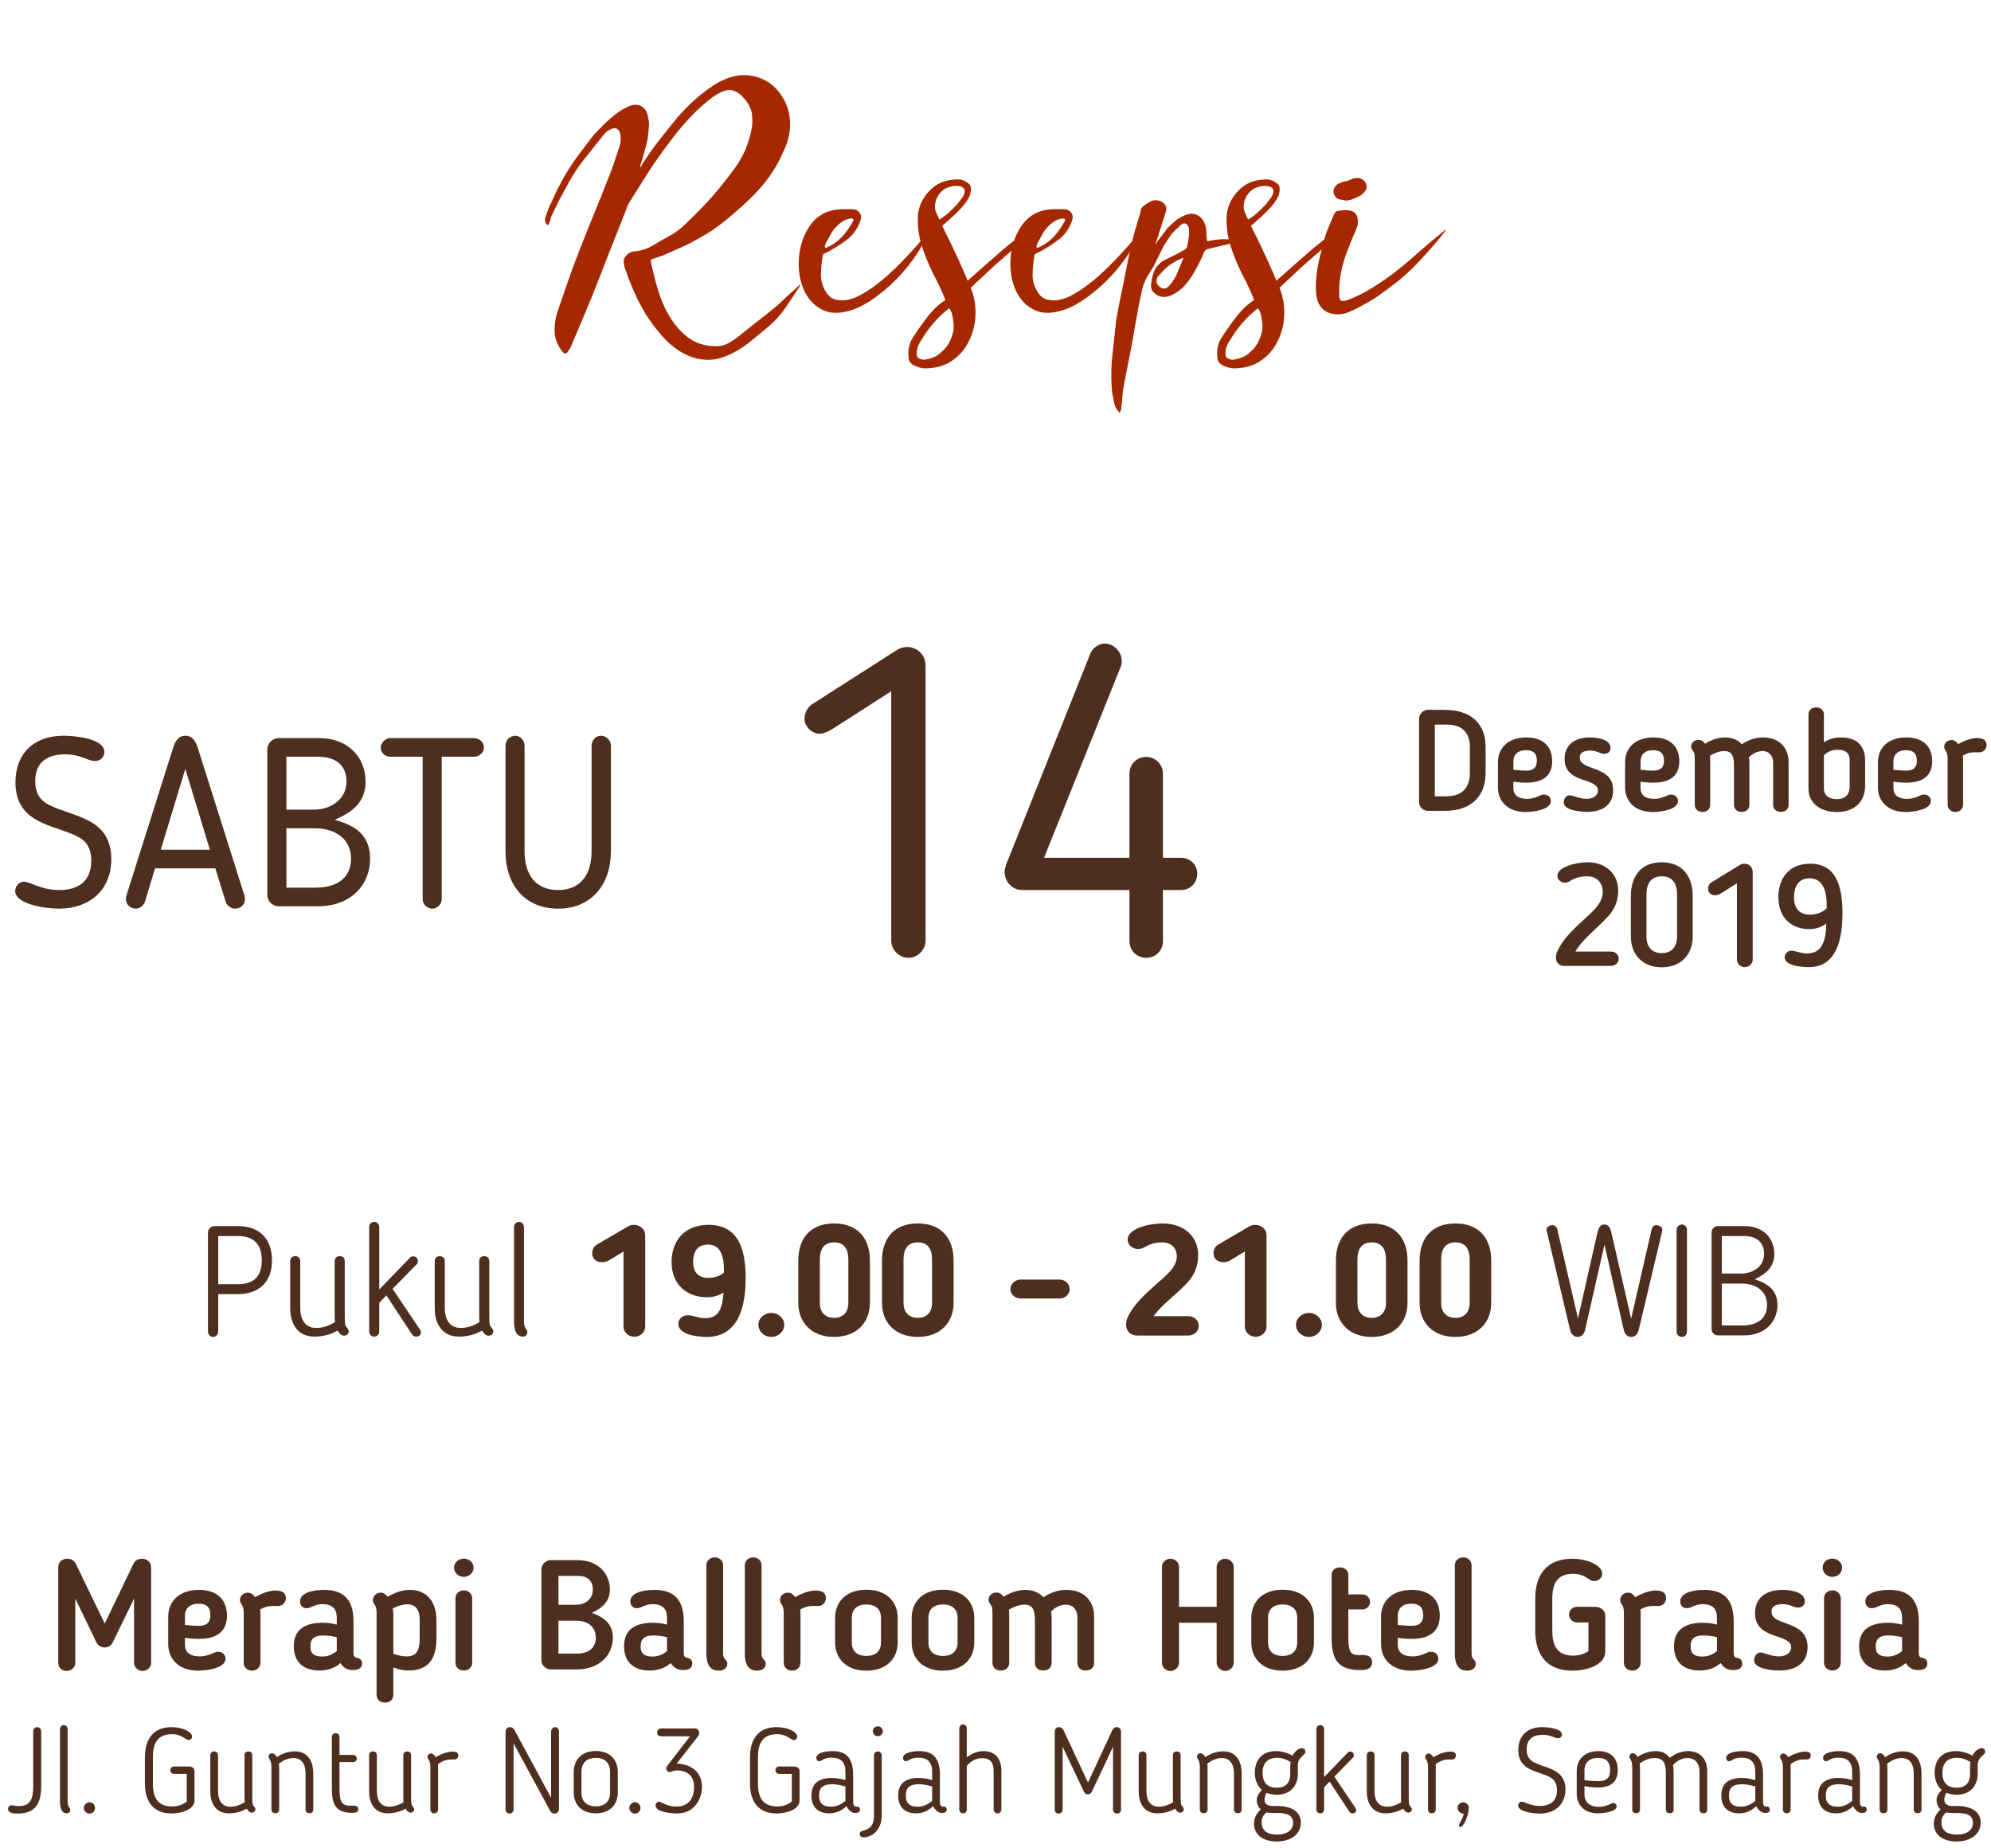<svg width="167" height="155" viewBox="0 0 167 155" fill="none" xmlns="http://www.w3.org/2000/svg">
<path d="M67.198 23.84C67.158 23.88 67.128 23.92 67.108 23.96C67.108 23.98 67.098 24 67.078 24.02C66.678 24.62 66.278 25.22 65.878 25.82C65.478 26.4 65.018 26.91 64.498 27.35C63.938 27.83 63.368 28.3 62.788 28.76C62.228 29.2 61.618 29.56 60.958 29.84C60.238 30.14 59.548 30.24 58.888 30.14C58.248 30.06 57.638 29.84 57.058 29.48C56.478 29.12 55.948 28.66 55.468 28.1C54.988 27.54 54.548 26.95 54.148 26.33C53.768 25.69 53.438 25.05 53.158 24.41C52.878 23.77 52.658 23.2 52.498 22.7C52.438 22.6 52.398 22.49 52.378 22.37C52.358 22.25 52.338 22.13 52.318 22.01C52.298 21.79 52.358 21.61 52.498 21.47C52.698 21.23 52.948 21.1 53.248 21.08C53.648 21.04 54.028 20.94 54.388 20.78C54.748 20.6 55.098 20.4 55.438 20.18C55.778 20 56.118 19.81 56.458 19.61C56.798 19.39 57.118 19.14 57.418 18.86C58.158 18.16 58.868 17.44 59.548 16.7C60.228 15.94 60.888 15.12 61.528 14.24C61.788 13.9 62.018 13.54 62.218 13.16C62.438 12.78 62.618 12.36 62.758 11.9C62.878 11.56 62.968 11.22 63.028 10.88C63.108 10.52 63.128 10.15 63.088 9.77C63.088 9.49 63.018 9.22 62.878 8.96C62.758 8.68 62.598 8.44 62.398 8.24C62.218 8.02 62.018 7.85 61.798 7.73C61.598 7.61 61.408 7.55 61.228 7.55C60.788 7.55 60.278 7.77 59.698 8.21C59.138 8.63 58.578 9.13 58.018 9.71C57.478 10.27 56.978 10.85 56.518 11.45C56.078 12.03 55.748 12.47 55.528 12.77C55.048 13.43 54.588 14.11 54.148 14.81C53.708 15.51 53.268 16.21 52.828 16.91C52.708 17.09 52.608 17.31 52.528 17.57C52.048 18.77 51.568 19.98 51.088 21.2C50.628 22.4 50.158 23.6 49.678 24.8C49.378 25.52 49.078 26.24 48.778 26.96C48.478 27.68 48.178 28.39 47.878 29.09C47.838 29.19 47.788 29.27 47.728 29.33C47.688 29.39 47.648 29.46 47.608 29.54C47.468 29.68 47.328 29.67 47.188 29.51C46.808 29.03 46.588 28.52 46.528 27.98C46.488 27.44 46.548 26.88 46.708 26.3C46.928 25.64 47.148 25 47.368 24.38C47.588 23.76 47.808 23.13 48.028 22.49C48.548 21.11 49.078 19.76 49.618 18.44C50.178 17.1 50.718 15.75 51.238 14.39C51.378 14.05 51.498 13.71 51.598 13.37C51.718 13.01 51.838 12.65 51.958 12.29C52.078 11.93 52.098 11.57 52.018 11.21C51.978 11.03 51.898 10.9 51.778 10.82C51.658 10.74 51.518 10.73 51.358 10.79C51.058 10.89 50.818 11.06 50.638 11.3C50.078 12 49.528 12.69 48.988 13.37C48.448 14.05 47.968 14.79 47.548 15.59C47.308 16.03 47.078 16.46 46.858 16.88C46.658 17.3 46.448 17.73 46.228 18.17C46.188 18.39 46.138 18.56 46.078 18.68C46.038 18.8 45.988 18.86 45.928 18.86C45.888 18.84 45.848 18.81 45.808 18.77C45.768 18.73 45.748 18.69 45.748 18.65C45.708 18.53 45.708 18.38 45.748 18.2C45.828 18 45.898 17.81 45.958 17.63C46.018 17.43 46.098 17.25 46.198 17.09C46.558 16.25 46.958 15.45 47.398 14.69C47.858 13.91 48.358 13.18 48.898 12.5C49.118 12.22 49.338 11.93 49.558 11.63C49.778 11.33 50.028 11.05 50.308 10.79C50.648 10.43 50.998 10.1 51.358 9.8C51.718 9.48 52.108 9.22 52.528 9.02C52.688 8.92 52.868 8.85 53.068 8.81C53.408 8.75 53.688 8.81 53.908 8.99C54.148 9.15 54.298 9.43 54.358 9.83C54.438 10.13 54.458 10.43 54.418 10.73C54.398 11.01 54.368 11.3 54.328 11.6C54.268 11.94 54.188 12.27 54.088 12.59C54.008 12.89 53.918 13.21 53.818 13.55C53.778 13.65 53.738 13.78 53.698 13.94C53.718 13.98 53.738 14.01 53.758 14.03C53.798 13.97 53.818 13.91 53.818 13.85C54.258 13.15 54.728 12.48 55.228 11.84C55.728 11.2 56.238 10.56 56.758 9.92C57.718 8.8 58.748 7.88 59.848 7.16C60.428 6.78 61.028 6.52 61.648 6.38C62.288 6.24 62.948 6.28 63.628 6.5C64.448 6.78 65.098 7.3 65.578 8.06C66.078 8.8 66.308 9.67 66.268 10.67C66.248 11.03 66.188 11.37 66.088 11.69C66.008 12.01 65.898 12.31 65.758 12.59C65.418 13.41 65.008 14.15 64.528 14.81C64.068 15.45 63.548 16.05 62.968 16.61C62.288 17.27 61.588 17.89 60.868 18.47C60.168 19.05 59.428 19.55 58.648 19.97C58.208 20.23 57.768 20.46 57.328 20.66C56.908 20.84 56.478 21.03 56.038 21.23C55.838 21.33 55.648 21.41 55.468 21.47C55.288 21.53 55.108 21.59 54.928 21.65C54.808 21.69 54.688 21.74 54.568 21.8C54.708 22.52 54.898 23.3 55.138 24.14C55.378 24.98 55.708 25.76 56.128 26.48C56.548 27.2 57.068 27.8 57.688 28.28C58.308 28.76 59.058 29.01 59.938 29.03C60.298 29.05 60.638 28.99 60.958 28.85C61.278 28.69 61.578 28.5 61.858 28.28C62.258 27.96 62.658 27.64 63.058 27.32C63.478 27 63.888 26.68 64.288 26.36C64.568 26.14 64.838 25.92 65.098 25.7C65.378 25.46 65.658 25.2 65.938 24.92C66.118 24.76 66.288 24.61 66.448 24.47C66.628 24.31 66.798 24.15 66.958 23.99C66.998 23.95 67.078 23.9 67.198 23.84ZM77.857 19.52C77.817 19.68 77.767 19.8 77.707 19.88C77.427 20.48 77.057 21.1 76.597 21.74C76.157 22.36 75.657 22.95 75.097 23.51C74.557 24.05 73.977 24.54 73.357 24.98C72.757 25.42 72.147 25.75 71.527 25.97C70.587 26.29 69.797 26.32 69.157 26.06C68.537 25.8 68.047 25.38 67.687 24.8C67.327 24.22 67.107 23.54 67.027 22.76C66.947 21.98 67.007 21.23 67.207 20.51C67.407 19.77 67.737 19.13 68.197 18.59C68.677 18.05 69.287 17.72 70.027 17.6C70.267 17.56 70.507 17.54 70.747 17.54C70.987 17.54 71.217 17.54 71.437 17.54C71.737 17.54 71.957 17.64 72.097 17.84C72.237 18.02 72.257 18.25 72.157 18.53C71.917 19.23 71.497 19.79 70.897 20.21C70.317 20.63 69.737 20.98 69.157 21.26C69.057 21.3 69.007 21.37 69.007 21.47C68.907 22.05 68.857 22.61 68.857 23.15C68.877 23.69 69.057 24.19 69.397 24.65C69.557 24.87 69.757 25.02 69.997 25.1C70.237 25.16 70.487 25.19 70.747 25.19C71.127 25.17 71.527 25.06 71.947 24.86C72.387 24.64 72.827 24.37 73.267 24.05C73.707 23.73 74.137 23.38 74.557 23C74.997 22.6 75.407 22.2 75.787 21.8C76.167 21.4 76.517 21.02 76.837 20.66C77.157 20.3 77.417 19.99 77.617 19.73C77.657 19.67 77.727 19.59 77.827 19.49C77.827 19.51 77.837 19.52 77.857 19.52ZM71.587 18.47C71.587 18.39 71.567 18.35 71.527 18.35C71.487 18.33 71.447 18.32 71.407 18.32C71.167 18.34 70.947 18.41 70.747 18.53C70.567 18.63 70.397 18.76 70.237 18.92C70.017 19.12 69.837 19.35 69.697 19.61C69.557 19.87 69.417 20.13 69.277 20.39C69.217 20.49 69.187 20.59 69.187 20.69C69.167 20.71 69.177 20.73 69.217 20.75C69.237 20.77 69.257 20.78 69.277 20.78C69.817 20.56 70.277 20.24 70.657 19.82C71.057 19.38 71.367 18.93 71.587 18.47ZM79.03 18.95C79.15 19.19 79.31 19.51 79.51 19.91C79.71 20.31 79.91 20.73 80.11 21.17C80.33 21.61 80.53 22.05 80.71 22.49C80.91 22.91 81.06 23.26 81.16 23.54C81.82 22.96 82.5 22.36 83.2 21.74C83.92 21.1 84.56 20.56 85.12 20.12C85.2 20.04 85.3 19.97 85.42 19.91C85.54 19.85 85.64 19.83 85.72 19.85C85.8 19.85 85.84 19.89 85.84 19.97C85.84 20.03 85.77 20.13 85.63 20.27C85.43 20.49 85.16 20.75 84.82 21.05C84.48 21.35 84.11 21.67 83.71 22.01C83.33 22.35 82.94 22.71 82.54 23.09C82.14 23.45 81.77 23.8 81.43 24.14C81.73 24.9 81.86 25.68 81.82 26.48C81.78 27.26 81.59 27.98 81.25 28.64C80.93 29.3 80.46 29.84 79.84 30.26C79.22 30.68 78.47 30.89 77.59 30.89C77.31 30.89 77.01 30.81 76.69 30.65C76.37 30.51 76.21 30.27 76.21 29.93C76.15 29.41 76.24 28.92 76.48 28.46C76.88 27.82 77.31 27.2 77.77 26.6C78.25 25.98 78.76 25.5 79.3 25.16C79.04 24.5 78.7 23.77 78.28 22.97C77.88 22.17 77.55 21.36 77.29 20.54C77.05 19.72 76.95 18.92 76.99 18.14C77.03 17.34 77.37 16.61 78.01 15.95C78.35 15.61 78.73 15.37 79.15 15.23C79.57 15.09 80.02 15.03 80.5 15.05C80.7 15.07 80.91 15.16 81.13 15.32C81.37 15.44 81.47 15.66 81.43 15.98C81.41 16.26 81.32 16.52 81.16 16.76C81.02 16.98 80.86 17.19 80.68 17.39C80.42 17.67 80.15 17.94 79.87 18.2C79.59 18.44 79.31 18.69 79.03 18.95ZM79.63 25.85C79.17 26.19 78.74 26.59 78.34 27.05C77.94 27.51 77.6 27.98 77.32 28.46C77.18 28.66 77.07 28.86 76.99 29.06C76.91 29.26 76.88 29.49 76.9 29.75C76.9 29.91 76.98 30.02 77.14 30.08C77.28 30.14 77.4 30.17 77.5 30.17C77.8 30.13 78.07 30.06 78.31 29.96C78.53 29.88 78.74 29.74 78.94 29.54C79.16 29.36 79.35 29.15 79.51 28.91C79.67 28.65 79.79 28.38 79.87 28.1C79.97 27.82 80.01 27.53 79.99 27.23C79.97 26.99 79.94 26.76 79.9 26.54C79.86 26.3 79.77 26.07 79.63 25.85ZM78.79 18.41C79.13 18.21 79.41 18 79.63 17.78C79.87 17.56 80.1 17.33 80.32 17.09C80.4 16.99 80.49 16.87 80.59 16.73C80.71 16.59 80.8 16.45 80.86 16.31C80.92 16.15 80.93 16.01 80.89 15.89C80.85 15.77 80.73 15.68 80.53 15.62C80.31 15.58 80.09 15.58 79.87 15.62C79.65 15.66 79.45 15.73 79.27 15.83C78.85 16.09 78.58 16.47 78.46 16.97C78.4 17.25 78.41 17.51 78.49 17.75C78.59 17.97 78.69 18.19 78.79 18.41ZM95.611 19.52C95.571 19.68 95.521 19.8 95.461 19.88C95.181 20.48 94.811 21.1 94.351 21.74C93.911 22.36 93.411 22.95 92.851 23.51C92.311 24.05 91.731 24.54 91.111 24.98C90.511 25.42 89.901 25.75 89.281 25.97C88.341 26.29 87.551 26.32 86.911 26.06C86.291 25.8 85.801 25.38 85.441 24.8C85.081 24.22 84.861 23.54 84.781 22.76C84.701 21.98 84.761 21.23 84.961 20.51C85.161 19.77 85.491 19.13 85.951 18.59C86.431 18.05 87.041 17.72 87.781 17.6C88.021 17.56 88.261 17.54 88.501 17.54C88.741 17.54 88.971 17.54 89.191 17.54C89.491 17.54 89.711 17.64 89.851 17.84C89.991 18.02 90.011 18.25 89.911 18.53C89.671 19.23 89.251 19.79 88.651 20.21C88.071 20.63 87.491 20.98 86.911 21.26C86.811 21.3 86.761 21.37 86.761 21.47C86.661 22.05 86.611 22.61 86.611 23.15C86.631 23.69 86.811 24.19 87.151 24.65C87.311 24.87 87.511 25.02 87.751 25.1C87.991 25.16 88.241 25.19 88.501 25.19C88.881 25.17 89.281 25.06 89.701 24.86C90.141 24.64 90.581 24.37 91.021 24.05C91.461 23.73 91.891 23.38 92.311 23C92.751 22.6 93.161 22.2 93.541 21.8C93.921 21.4 94.271 21.02 94.591 20.66C94.911 20.3 95.171 19.99 95.371 19.73C95.411 19.67 95.481 19.59 95.581 19.49C95.581 19.51 95.591 19.52 95.611 19.52ZM89.341 18.47C89.341 18.39 89.321 18.35 89.281 18.35C89.241 18.33 89.201 18.32 89.161 18.32C88.921 18.34 88.701 18.41 88.501 18.53C88.321 18.63 88.151 18.76 87.991 18.92C87.771 19.12 87.591 19.35 87.451 19.61C87.311 19.87 87.171 20.13 87.031 20.39C86.971 20.49 86.941 20.59 86.941 20.69C86.921 20.71 86.931 20.73 86.971 20.75C86.991 20.77 87.011 20.78 87.031 20.78C87.571 20.56 88.031 20.24 88.411 19.82C88.811 19.38 89.121 18.93 89.341 18.47ZM93.874 34.58C93.654 34.36 93.514 34.1 93.454 33.8C93.394 33.5 93.334 33.18 93.274 32.84C93.234 32.42 93.214 32 93.214 31.58C93.214 31.18 93.224 30.78 93.244 30.38C93.304 29.8 93.364 29.24 93.424 28.7C93.484 28.14 93.544 27.57 93.604 26.99C93.784 25.91 93.994 24.83 94.234 23.75C94.334 23.23 94.434 22.72 94.534 22.22C94.634 21.72 94.734 21.24 94.834 20.78C94.954 20.28 95.084 19.77 95.224 19.25C95.384 18.73 95.534 18.23 95.674 17.75C95.674 17.59 95.714 17.47 95.794 17.39C96.014 17.19 96.244 17.03 96.484 16.91C96.724 16.77 96.984 16.75 97.264 16.85C97.484 16.91 97.644 17.03 97.744 17.21C97.844 17.39 97.854 17.59 97.774 17.81C97.694 18.09 97.604 18.37 97.504 18.65C97.424 18.93 97.334 19.2 97.234 19.46C97.194 19.68 97.134 19.88 97.054 20.06C96.994 20.22 96.934 20.38 96.874 20.54C97.034 20.3 97.204 20.07 97.384 19.85C97.564 19.61 97.754 19.36 97.954 19.1C98.174 18.88 98.394 18.68 98.614 18.5C98.834 18.32 99.094 18.17 99.394 18.05C99.814 17.87 100.184 17.88 100.504 18.08C100.844 18.28 101.064 18.64 101.164 19.16C101.184 19.32 101.194 19.5 101.194 19.7C101.194 19.88 101.214 20.06 101.254 20.24C101.754 20.12 102.234 20.06 102.694 20.06C103.154 20.06 103.624 20.08 104.104 20.12C104.124 20.12 104.164 20.15 104.224 20.21C104.184 20.21 104.154 20.22 104.134 20.24C104.114 20.24 104.084 20.23 104.044 20.21C103.584 20.33 103.114 20.45 102.634 20.57C102.174 20.67 101.714 20.78 101.254 20.9C101.154 20.92 101.064 21.01 100.984 21.17C100.764 21.71 100.504 22.24 100.204 22.76C99.924 23.28 99.584 23.74 99.184 24.14C98.984 24.32 98.764 24.48 98.524 24.62C98.304 24.76 98.054 24.85 97.774 24.89C97.314 24.95 96.924 24.76 96.604 24.32C96.564 24.16 96.544 24.04 96.544 23.96C96.564 23.56 96.644 23.18 96.784 22.82C96.924 22.44 97.174 22.13 97.534 21.89C97.834 21.73 98.134 21.58 98.434 21.44C98.754 21.28 99.054 21.12 99.334 20.96C99.494 20.84 99.574 20.74 99.574 20.66C99.614 20.42 99.654 20.2 99.694 20C99.754 19.78 99.764 19.53 99.724 19.25C99.724 19.15 99.714 19.08 99.694 19.04C99.554 18.74 99.364 18.66 99.124 18.8C99.044 18.86 98.974 18.92 98.914 18.98C98.874 19.04 98.804 19.11 98.704 19.19C98.484 19.37 98.294 19.58 98.134 19.82C97.974 20.06 97.814 20.3 97.654 20.54C97.454 20.94 97.254 21.34 97.054 21.74C96.874 22.14 96.664 22.52 96.424 22.88C96.144 23.3 95.944 23.74 95.824 24.2C95.724 24.64 95.624 25.09 95.524 25.55C95.324 26.69 95.124 27.82 94.924 28.94C94.704 30.06 94.484 31.19 94.264 32.33C94.204 32.63 94.164 32.94 94.144 33.26C94.124 33.58 94.094 33.89 94.054 34.19C94.054 34.33 94.014 34.46 93.934 34.58H93.874ZM99.274 21.62C98.474 21.88 97.764 22.4 97.144 23.18C97.124 23.2 97.114 23.21 97.114 23.21C97.094 23.21 97.084 23.22 97.084 23.24C96.964 23.54 96.984 23.77 97.144 23.93C97.464 24.29 97.784 24.29 98.104 23.93C98.384 23.61 98.604 23.25 98.764 22.85C98.944 22.43 99.114 22.02 99.274 21.62ZM104.928 18.95C105.048 19.19 105.208 19.51 105.408 19.91C105.608 20.31 105.808 20.73 106.008 21.17C106.228 21.61 106.428 22.05 106.608 22.49C106.808 22.91 106.958 23.26 107.058 23.54C107.718 22.96 108.398 22.36 109.098 21.74C109.818 21.1 110.458 20.56 111.018 20.12C111.098 20.04 111.198 19.97 111.318 19.91C111.438 19.85 111.538 19.83 111.618 19.85C111.698 19.85 111.738 19.89 111.738 19.97C111.738 20.03 111.668 20.13 111.528 20.27C111.328 20.49 111.058 20.75 110.718 21.05C110.378 21.35 110.008 21.67 109.608 22.01C109.228 22.35 108.838 22.71 108.438 23.09C108.038 23.45 107.668 23.8 107.328 24.14C107.628 24.9 107.758 25.68 107.718 26.48C107.678 27.26 107.488 27.98 107.148 28.64C106.828 29.3 106.358 29.84 105.738 30.26C105.118 30.68 104.368 30.89 103.488 30.89C103.208 30.89 102.908 30.81 102.588 30.65C102.268 30.51 102.108 30.27 102.108 29.93C102.048 29.41 102.138 28.92 102.378 28.46C102.778 27.82 103.208 27.2 103.668 26.6C104.148 25.98 104.658 25.5 105.198 25.16C104.938 24.5 104.598 23.77 104.178 22.97C103.778 22.17 103.448 21.36 103.188 20.54C102.948 19.72 102.848 18.92 102.888 18.14C102.928 17.34 103.268 16.61 103.908 15.95C104.248 15.61 104.628 15.37 105.048 15.23C105.468 15.09 105.918 15.03 106.398 15.05C106.598 15.07 106.808 15.16 107.028 15.32C107.268 15.44 107.368 15.66 107.328 15.98C107.308 16.26 107.218 16.52 107.058 16.76C106.918 16.98 106.758 17.19 106.578 17.39C106.318 17.67 106.048 17.94 105.768 18.2C105.488 18.44 105.208 18.69 104.928 18.95ZM105.528 25.85C105.068 26.19 104.638 26.59 104.238 27.05C103.838 27.51 103.498 27.98 103.218 28.46C103.078 28.66 102.968 28.86 102.888 29.06C102.808 29.26 102.778 29.49 102.798 29.75C102.798 29.91 102.878 30.02 103.038 30.08C103.178 30.14 103.298 30.17 103.398 30.17C103.698 30.13 103.968 30.06 104.208 29.96C104.428 29.88 104.638 29.74 104.838 29.54C105.058 29.36 105.248 29.15 105.408 28.91C105.568 28.65 105.688 28.38 105.768 28.1C105.868 27.82 105.908 27.53 105.888 27.23C105.868 26.99 105.838 26.76 105.798 26.54C105.758 26.3 105.668 26.07 105.528 25.85ZM104.688 18.41C105.028 18.21 105.308 18 105.528 17.78C105.768 17.56 105.998 17.33 106.218 17.09C106.298 16.99 106.388 16.87 106.488 16.73C106.608 16.59 106.698 16.45 106.758 16.31C106.818 16.15 106.828 16.01 106.788 15.89C106.748 15.77 106.628 15.68 106.428 15.62C106.208 15.58 105.988 15.58 105.768 15.62C105.548 15.66 105.348 15.73 105.168 15.83C104.748 16.09 104.478 16.47 104.358 16.97C104.298 17.25 104.308 17.51 104.388 17.75C104.488 17.97 104.588 18.19 104.688 18.41ZM121.27 19.31C121.21 19.41 121.14 19.5 121.06 19.58C121 19.66 120.94 19.74 120.88 19.82C120.52 20.26 120.15 20.69 119.77 21.11C119.41 21.53 119.03 21.94 118.63 22.34C118.17 22.8 117.68 23.24 117.16 23.66C116.64 24.06 116.1 24.46 115.54 24.86C115.18 25.1 114.8 25.33 114.4 25.55C114.02 25.75 113.64 25.94 113.26 26.12C112.78 26.34 112.3 26.41 111.82 26.33C111.2 26.23 110.77 25.88 110.53 25.28C110.43 24.96 110.38 24.64 110.38 24.32C110.36 23.98 110.37 23.64 110.41 23.3C110.45 22.78 110.53 22.27 110.65 21.77C110.77 21.27 110.9 20.76 111.04 20.24C111.14 19.84 111.27 19.45 111.43 19.07C111.59 18.69 111.75 18.31 111.91 17.93C111.95 17.89 111.99 17.84 112.03 17.78C112.09 17.72 112.14 17.69 112.18 17.69C112.36 17.67 112.53 17.65 112.69 17.63C112.87 17.61 113.04 17.62 113.2 17.66C113.42 17.68 113.59 17.77 113.71 17.93C113.83 18.09 113.89 18.28 113.89 18.5C113.91 18.7 113.88 18.9 113.8 19.1C113.74 19.3 113.66 19.49 113.56 19.67C113.32 20.25 113.09 20.83 112.87 21.41C112.67 21.99 112.52 22.58 112.42 23.18C112.38 23.46 112.35 23.74 112.33 24.02C112.33 24.28 112.33 24.55 112.33 24.83C112.35 25.05 112.4 25.18 112.48 25.22C112.58 25.26 112.74 25.25 112.96 25.19C113.68 24.93 114.39 24.58 115.09 24.14C115.81 23.7 116.5 23.22 117.16 22.7C117.84 22.16 118.49 21.61 119.11 21.05C119.75 20.49 120.37 19.97 120.97 19.49C121.03 19.45 121.12 19.37 121.24 19.25V19.31H121.27ZM112.9 16.82C112.72 16.78 112.55 16.75 112.39 16.73C112.25 16.71 112.12 16.63 112 16.49C111.9 16.35 111.85 16.2 111.85 16.04C111.85 15.86 111.92 15.7 112.06 15.56C112.16 15.46 112.27 15.39 112.39 15.35C112.53 15.29 112.67 15.24 112.81 15.2C112.91 15.2 112.99 15.19 113.05 15.17C113.11 15.13 113.18 15.1 113.26 15.08C113.44 14.98 113.62 14.93 113.8 14.93C113.98 14.91 114.16 14.96 114.34 15.08C114.46 15.18 114.55 15.32 114.61 15.5C114.67 15.68 114.65 15.83 114.55 15.95C114.41 16.17 114.23 16.34 114.01 16.46C113.81 16.56 113.6 16.65 113.38 16.73C113.28 16.75 113.19 16.77 113.11 16.79C113.03 16.81 112.96 16.82 112.9 16.82Z" fill="#A62800"/>
<path d="M74.756 78.884C74.756 79.64 75.404 80.324 76.196 80.324C76.988 80.324 77.636 79.64 77.636 78.884V55.808C77.636 54.944 76.952 54.26 76.088 54.26C75.764 54.26 75.512 54.332 75.224 54.512L68.132 59.048C67.7 59.336 67.484 59.804 67.484 60.308C67.484 60.956 68.132 61.532 68.744 61.532C69.248 61.532 69.824 61.136 70.328 60.812L74.756 57.968V78.884ZM97.544 74.636H99.092C99.848 74.636 100.424 74.024 100.424 73.268C100.424 72.548 99.848 71.936 99.092 71.936H97.544V64.88C97.544 64.088 96.896 63.476 96.14 63.476C95.348 63.476 94.736 64.088 94.736 64.88V71.936H87.572L94.016 55.88C94.088 55.736 94.088 55.556 94.088 55.412C94.088 54.62 93.368 53.972 92.684 53.972C92.18 53.972 91.676 54.296 91.46 54.8L84.548 72.116C84.368 72.476 84.26 72.98 84.26 73.088C84.26 73.916 84.872 74.636 85.736 74.636H94.736V78.92C94.736 79.712 95.348 80.324 96.14 80.324C96.932 80.324 97.544 79.712 97.544 78.92V74.636Z" fill="#4E2E1F"/>
<path d="M124.609 64.796V62.636C124.609 61.004 123.721 59.528 121.141 59.528H119.785C119.377 59.528 119.029 59.864 119.029 60.248V67.28C119.029 67.676 119.377 68 119.785 68H121.141C123.733 68 124.609 66.464 124.609 64.796ZM123.289 64.796C123.289 65.888 122.797 66.776 121.345 66.776H120.349V60.764H121.345C122.773 60.764 123.289 61.592 123.289 62.636V64.796ZM128.008 65.636C129.532 65.636 130.192 64.964 130.192 63.836C130.192 62.636 129.472 61.844 128.02 61.844C126.472 61.844 125.644 62.744 125.644 63.92V66.044C125.644 67.208 126.484 68.096 127.96 68.096C128.668 68.096 130.084 67.892 130.084 67.172C130.084 66.932 129.904 66.632 129.496 66.632C129.352 66.632 129.268 66.668 129.232 66.692C128.836 66.872 128.512 66.992 128.068 66.992C127.312 66.992 126.94 66.644 126.94 66.104V65.552C127.324 65.612 127.672 65.636 128.008 65.636ZM128.908 63.8C128.908 64.304 128.68 64.628 127.996 64.628C127.816 64.628 127.348 64.604 126.94 64.556V63.848C126.94 63.272 127.324 62.912 127.996 62.912C128.584 62.912 128.908 63.164 128.908 63.8ZM131.234 63.644C131.234 65.768 134.03 65.168 134.03 66.296C134.03 66.728 133.61 66.992 133.07 66.992C132.566 66.992 132.05 66.764 131.834 66.716C131.306 66.584 131.162 67.076 131.162 67.292C131.162 67.928 132.434 68.084 133.118 68.084C134.546 68.084 135.302 67.388 135.302 66.272C135.302 64.124 132.506 64.7 132.506 63.524C132.506 63.008 133.058 62.948 133.358 62.948C133.994 62.948 134.174 63.212 134.558 63.212C134.87 63.212 135.086 63.044 135.086 62.72C135.086 62.024 134.066 61.844 133.358 61.844C131.954 61.844 131.234 62.564 131.234 63.644ZM138.672 65.636C140.196 65.636 140.856 64.964 140.856 63.836C140.856 62.636 140.136 61.844 138.684 61.844C137.136 61.844 136.308 62.744 136.308 63.92V66.044C136.308 67.208 137.148 68.096 138.624 68.096C139.332 68.096 140.748 67.892 140.748 67.172C140.748 66.932 140.568 66.632 140.16 66.632C140.016 66.632 139.932 66.668 139.896 66.692C139.5 66.872 139.176 66.992 138.732 66.992C137.976 66.992 137.604 66.644 137.604 66.104V65.552C137.988 65.612 138.336 65.636 138.672 65.636ZM139.572 63.8C139.572 64.304 139.344 64.628 138.66 64.628C138.48 64.628 138.012 64.604 137.604 64.556V63.848C137.604 63.272 137.988 62.912 138.66 62.912C139.248 62.912 139.572 63.164 139.572 63.8ZM148.727 67.484C148.727 67.82 148.943 68.084 149.375 68.084C149.807 68.084 150.023 67.82 150.023 67.484V63.932C150.023 62.684 149.231 61.844 147.875 61.844C147.215 61.844 146.675 62.048 146.099 62.408C145.727 62.036 145.283 61.844 144.707 61.844C144.131 61.844 143.555 62.036 143.015 62.372C142.883 62.18 142.703 62.048 142.463 62.048C142.127 62.048 141.851 62.276 141.851 62.612C141.851 62.732 141.899 62.816 141.995 62.96C142.067 63.08 142.151 63.104 142.151 63.632V67.484C142.151 67.82 142.367 68.084 142.799 68.084C143.231 68.084 143.447 67.82 143.447 67.484V63.632C143.447 63.56 143.435 63.464 143.423 63.38C143.771 63.164 144.215 62.984 144.623 62.984C145.319 62.984 145.439 63.488 145.439 64.196V67.484C145.439 67.82 145.655 68.084 146.087 68.084C146.519 68.084 146.735 67.82 146.735 67.484V63.932C146.735 63.788 146.711 63.644 146.687 63.512C146.999 63.2 147.419 62.984 147.827 62.984C148.415 62.984 148.727 63.416 148.727 63.956V67.484ZM152.985 63.344C153.273 63.044 153.657 62.876 154.149 62.876C154.845 62.876 155.145 63.2 155.145 63.74V65.972C155.145 66.62 154.797 67.016 154.065 67.016C153.393 67.016 152.985 66.68 152.985 66.14V63.344ZM151.689 66.14C151.689 67.232 152.553 68.096 154.065 68.096C155.649 68.096 156.441 67.136 156.441 65.912V63.776C156.441 62.684 155.877 61.844 154.437 61.844C153.825 61.844 153.393 61.988 152.985 62.252V59.912C152.985 59.6 152.745 59.324 152.337 59.324C151.917 59.324 151.689 59.6 151.689 59.912V66.14ZM159.883 65.636C161.407 65.636 162.067 64.964 162.067 63.836C162.067 62.636 161.347 61.844 159.895 61.844C158.347 61.844 157.519 62.744 157.519 63.92V66.044C157.519 67.208 158.359 68.096 159.835 68.096C160.543 68.096 161.959 67.892 161.959 67.172C161.959 66.932 161.779 66.632 161.371 66.632C161.227 66.632 161.143 66.668 161.107 66.692C160.711 66.872 160.387 66.992 159.943 66.992C159.187 66.992 158.815 66.644 158.815 66.104V65.552C159.199 65.612 159.547 65.636 159.883 65.636ZM160.783 63.8C160.783 64.304 160.555 64.628 159.871 64.628C159.691 64.628 159.223 64.604 158.815 64.556V63.848C158.815 63.272 159.199 62.912 159.871 62.912C160.459 62.912 160.783 63.164 160.783 63.8ZM165.966 63.092C166.326 63.116 166.626 62.864 166.626 62.48C166.626 62.144 166.434 61.892 165.822 61.892C165.402 61.892 164.79 62.084 164.25 62.408C164.106 62.204 163.914 62.06 163.698 62.06C163.362 62.06 163.074 62.288 163.074 62.624C163.074 62.768 163.122 62.852 163.194 62.948C163.314 63.128 163.362 63.308 163.362 63.644V67.484C163.362 67.832 163.638 68.096 164.01 68.096C164.37 68.096 164.658 67.832 164.658 67.484V63.644C164.658 63.56 164.646 63.476 164.634 63.368C165.138 63.068 165.462 63.08 165.966 63.092ZM135.779 80.4C135.779 80.064 135.491 79.8 135.131 79.8H132.143C132.767 78.72 133.931 77.892 134.819 76.92C135.347 76.356 135.731 75.684 135.731 74.676C135.731 73.368 134.771 72.312 133.139 72.312C132.239 72.312 130.631 72.696 130.631 73.44C130.631 73.788 130.943 74.028 131.267 74.028C131.543 74.028 131.771 73.812 132.047 73.692C132.359 73.56 132.695 73.488 133.127 73.488C133.979 73.488 134.435 74.076 134.435 74.808C134.435 75.84 133.391 76.596 132.647 77.304C131.843 78.06 131.039 78.828 130.595 79.836C130.523 79.992 130.511 80.196 130.511 80.352C130.511 80.724 130.787 81 131.183 81H135.131C135.491 81 135.779 80.736 135.779 80.4ZM139.386 73.488C140.298 73.488 140.67 74.124 140.67 75.024V78.552C140.67 79.38 140.214 79.932 139.386 79.932C138.546 79.932 138.102 79.38 138.102 78.552V75.024C138.102 74.124 138.462 73.488 139.386 73.488ZM139.386 72.312C137.574 72.312 136.794 73.572 136.794 75.12V78.552C136.794 79.98 137.706 81.12 139.386 81.12C141.054 81.12 141.978 79.98 141.978 78.552V75.12C141.978 73.572 141.186 72.312 139.386 72.312ZM145.692 80.484C145.692 80.808 145.98 81.108 146.352 81.108C146.712 81.108 147.012 80.808 147.012 80.484V73.092C147.012 72.72 146.7 72.432 146.304 72.432C146.172 72.432 146.064 72.456 145.932 72.54L143.556 73.992C143.376 74.1 143.268 74.292 143.268 74.532C143.268 74.904 143.58 75.084 143.856 75.084C144.084 75.084 144.276 74.964 144.48 74.844L145.692 74.076V80.484ZM153.186 77.448C153.15 78.864 152.862 79.956 151.566 79.956C151.002 79.956 150.594 79.728 150.282 79.728C149.922 79.728 149.694 80.004 149.694 80.28C149.694 81.024 151.242 81.108 151.71 81.108C153.63 81.108 154.542 79.536 154.542 76.596C154.542 74.136 153.918 72.432 151.818 72.432C150.006 72.432 149.166 73.716 149.166 75.228C149.166 77.04 150.342 77.916 151.734 77.916C152.226 77.916 152.73 77.796 153.186 77.448ZM153.222 76.164C152.922 76.488 152.382 76.704 151.818 76.704C150.99 76.704 150.474 76.236 150.474 75.228C150.474 74.424 150.81 73.656 151.77 73.656C152.898 73.656 153.222 74.7 153.222 75.948V76.164Z" fill="#4E2E1F"/>
<path d="M7.655 72.18C7.655 73.74 6.755 74.64 4.975 74.64C3.415 74.64 2.555 73.94 1.995 73.94C1.595 73.94 1.275 74.32 1.275 74.72C1.275 75.8 3.675 76.2 4.955 76.2C7.475 76.2 9.335 74.68 9.335 72.04C9.335 68.54 6.035 68.5 4.115 67.5C3.655 67.26 2.955 66.82 2.955 65.5C2.955 63.76 4.175 63.26 5.455 63.26C6.815 63.26 7.335 63.82 7.955 63.82C8.455 63.82 8.755 63.46 8.755 63.06C8.755 61.94 6.335 61.7 5.335 61.7C2.855 61.7 1.295 63.18 1.295 65.6C1.295 69.14 4.615 69.16 6.515 70.16C7.015 70.42 7.655 70.88 7.655 72.18ZM13.005 72.82H18.064L18.924 75.6C19.024 75.96 19.404 76.2 19.704 76.2C20.184 76.2 20.544 75.88 20.544 75.4C20.544 75.32 20.524 75.16 20.505 75.1L16.605 62.76C16.404 62.14 16.145 61.7 15.544 61.7C14.964 61.7 14.684 62.16 14.505 62.76L10.604 75.1C10.585 75.16 10.565 75.32 10.565 75.4C10.565 75.88 10.944 76.2 11.405 76.2C11.684 76.2 12.044 75.96 12.165 75.6L13.005 72.82ZM15.544 64.48L17.605 71.26H13.485L15.544 64.48ZM24.023 67.9V63.46H26.663C28.463 63.46 29.063 64.46 29.063 65.52C29.063 67.14 27.623 67.9 26.323 67.9H24.023ZM26.383 69.46C28.143 69.46 29.443 70.36 29.443 72.02C29.443 73.46 28.463 74.44 26.463 74.44H24.023V69.46H26.383ZM26.683 76C29.383 76 31.043 74.26 31.043 72C31.043 69.76 29.423 69.16 28.083 68.74C29.563 68.12 30.663 67.26 30.663 65.54C30.663 63.68 29.363 61.9 26.763 61.9H23.383C22.863 61.9 22.423 62.32 22.423 62.86V75.04C22.423 75.56 22.843 76 23.383 76H26.683ZM35.452 75.4C35.452 75.82 35.812 76.2 36.252 76.2C36.692 76.2 37.052 75.82 37.052 75.4V63.46H39.772C40.212 63.46 40.592 63.1 40.592 62.68C40.592 62.24 40.192 61.9 39.772 61.9H32.732C32.292 61.9 31.932 62.34 31.932 62.68C31.932 63.1 32.272 63.46 32.732 63.46H35.452V75.4ZM51.24 71.4V62.54C51.24 62.1 50.88 61.7 50.4 61.7C49.96 61.7 49.62 62.1 49.62 62.54V71.4C49.62 73.28 48.74 74.64 46.82 74.64C44.9 74.64 44 73.32 44 71.4V62.54C44 62.08 43.64 61.7 43.22 61.7C42.76 61.7 42.4 62.06 42.4 62.54V71.4C42.4 74.16 43.98 76.2 46.82 76.2C49.6 76.2 51.24 74.18 51.24 71.4Z" fill="#4E2E1F"/>
<path d="M12.673 131.42C12.673 131.03 12.348 130.718 11.932 130.718C11.633 130.718 11.36 130.822 11.204 131.121L8.786 136.152L6.355 131.134C6.212 130.861 5.965 130.718 5.627 130.718C5.198 130.718 4.886 131.017 4.886 131.42V139.467C4.886 139.818 5.185 140.13 5.575 140.13C5.978 140.13 6.316 139.818 6.316 139.467V134.059L8.097 137.751C8.24 138.024 8.487 138.154 8.773 138.154C9.059 138.154 9.319 138.024 9.449 137.751L11.243 134.059V139.467C11.243 139.818 11.581 140.13 11.971 140.13C12.348 140.13 12.673 139.818 12.673 139.467V131.42ZM16.671 137.439C18.322 137.439 19.037 136.711 19.037 135.489C19.037 134.189 18.257 133.331 16.684 133.331C15.007 133.331 14.11 134.306 14.11 135.58V137.881C14.11 139.142 15.02 140.104 16.619 140.104C17.386 140.104 18.92 139.883 18.92 139.103C18.92 138.843 18.725 138.518 18.283 138.518C18.127 138.518 18.036 138.557 17.997 138.583C17.568 138.778 17.217 138.908 16.736 138.908C15.917 138.908 15.514 138.531 15.514 137.946V137.348C15.93 137.413 16.307 137.439 16.671 137.439ZM17.646 135.45C17.646 135.996 17.399 136.347 16.658 136.347C16.463 136.347 15.956 136.321 15.514 136.269V135.502C15.514 134.878 15.93 134.488 16.658 134.488C17.295 134.488 17.646 134.761 17.646 135.45ZM23.261 134.683C23.651 134.709 23.976 134.436 23.976 134.02C23.976 133.656 23.768 133.383 23.105 133.383C22.65 133.383 21.987 133.591 21.402 133.942C21.246 133.721 21.038 133.565 20.804 133.565C20.44 133.565 20.128 133.812 20.128 134.176C20.128 134.332 20.18 134.423 20.258 134.527C20.388 134.722 20.44 134.917 20.44 135.281V139.441C20.44 139.818 20.739 140.104 21.142 140.104C21.532 140.104 21.844 139.818 21.844 139.441V135.281C21.844 135.19 21.831 135.099 21.818 134.982C22.364 134.657 22.715 134.67 23.261 134.683ZM28.247 136.243C27.869 136.139 27.48 136.087 27.076 136.087C25.451 136.087 24.645 136.75 24.645 138.05V138.089C24.645 139.298 25.373 140.091 26.791 140.091C27.506 140.091 28.078 139.883 28.558 139.467C28.805 139.87 29.143 140.052 29.599 140.052C30.093 140.052 30.366 139.87 30.366 139.506C30.366 139.259 30.248 139.09 29.976 139.038C29.78 138.999 29.651 138.947 29.651 138.622V135.983C29.651 134.254 28.936 133.331 27.18 133.331C26.166 133.331 25.166 133.604 25.166 134.293C25.166 134.566 25.322 134.865 25.698 134.865C25.816 134.865 25.959 134.839 26.037 134.8L26.284 134.696C26.505 134.605 26.712 134.527 27.05 134.527C27.857 134.527 28.247 134.904 28.247 135.671V136.243ZM27.116 137.153C27.441 137.153 27.869 137.205 28.247 137.296V138.466C27.843 138.791 27.453 138.921 27.012 138.921C26.297 138.921 26.037 138.622 26.037 138.102V138.063C26.037 137.569 26.206 137.153 27.116 137.153ZM34.278 140.091C36.033 140.091 36.605 138.973 36.605 137.426V135.827C36.605 134.345 35.812 133.331 34.382 133.331C33.706 133.331 33.121 133.565 32.523 133.903C32.367 133.695 32.172 133.565 31.925 133.565C31.613 133.565 31.275 133.812 31.275 134.189C31.275 134.332 31.327 134.423 31.405 134.527C31.535 134.722 31.587 134.917 31.587 135.281V142.132C31.587 142.483 31.834 142.782 32.289 142.782C32.731 142.782 32.991 142.496 32.991 142.132V139.831C33.459 140.026 33.875 140.091 34.278 140.091ZM32.991 135.281C32.991 135.164 32.965 135.034 32.939 134.891C33.368 134.67 33.784 134.54 34.148 134.54C34.85 134.54 35.201 134.982 35.201 135.827V137.426C35.201 138.44 34.915 138.908 34.122 138.908C33.836 138.908 33.394 138.843 32.991 138.687V135.281ZM39.724 131.472C39.724 131.056 39.36 130.705 38.905 130.705C38.437 130.705 38.086 131.043 38.086 131.472C38.086 131.888 38.437 132.239 38.905 132.239C39.36 132.239 39.711 131.901 39.724 131.472ZM39.607 139.441V134.02C39.607 133.669 39.295 133.37 38.905 133.37C38.502 133.37 38.203 133.669 38.203 134.02V139.441C38.203 139.818 38.502 140.091 38.905 140.091C39.295 140.091 39.607 139.818 39.607 139.441ZM46.841 134.579V132.161H48.492C49.415 132.161 49.727 132.707 49.727 133.305C49.727 134.176 48.986 134.579 48.336 134.579H46.841ZM48.375 135.918C49.285 135.918 49.974 136.425 49.974 137.335C49.974 138.141 49.441 138.674 48.362 138.674H46.841V135.918H48.375ZM48.375 140C50.247 140 51.404 138.83 51.404 137.335C51.404 136.048 50.468 135.554 49.636 135.255C50.507 134.865 51.157 134.306 51.157 133.292C51.157 132.044 50.247 130.835 48.427 130.835H46.23C45.788 130.835 45.411 131.173 45.411 131.615V139.22C45.411 139.649 45.762 140 46.23 140H48.375ZM55.948 136.243C55.571 136.139 55.181 136.087 54.778 136.087C53.153 136.087 52.347 136.75 52.347 138.05V138.089C52.347 139.298 53.075 140.091 54.492 140.091C55.207 140.091 55.779 139.883 56.26 139.467C56.507 139.87 56.845 140.052 57.3 140.052C57.794 140.052 58.067 139.87 58.067 139.506C58.067 139.259 57.95 139.09 57.677 139.038C57.482 138.999 57.352 138.947 57.352 138.622V135.983C57.352 134.254 56.637 133.331 54.882 133.331C53.868 133.331 52.867 133.604 52.867 134.293C52.867 134.566 53.023 134.865 53.4 134.865C53.517 134.865 53.66 134.839 53.738 134.8L53.985 134.696C54.206 134.605 54.414 134.527 54.752 134.527C55.558 134.527 55.948 134.904 55.948 135.671V136.243ZM54.817 137.153C55.142 137.153 55.571 137.205 55.948 137.296V138.466C55.545 138.791 55.155 138.921 54.713 138.921C53.998 138.921 53.738 138.622 53.738 138.102V138.063C53.738 137.569 53.907 137.153 54.817 137.153ZM60.276 140.104C60.718 140.104 61.004 139.883 61.004 139.519C61.004 139.337 60.926 139.259 60.835 139.168C60.666 138.986 60.653 138.869 60.653 138.596V131.251C60.653 130.887 60.341 130.601 59.951 130.601C59.548 130.601 59.249 130.9 59.249 131.251V138.674C59.249 139.935 59.86 140.104 60.276 140.104ZM63.501 140.104C63.943 140.104 64.229 139.883 64.229 139.519C64.229 139.337 64.151 139.259 64.06 139.168C63.891 138.986 63.878 138.869 63.878 138.596V131.251C63.878 130.887 63.566 130.601 63.176 130.601C62.773 130.601 62.474 130.9 62.474 131.251V138.674C62.474 139.935 63.085 140.104 63.501 140.104ZM68.558 134.683C68.948 134.709 69.273 134.436 69.273 134.02C69.273 133.656 69.065 133.383 68.402 133.383C67.947 133.383 67.284 133.591 66.699 133.942C66.543 133.721 66.335 133.565 66.101 133.565C65.737 133.565 65.425 133.812 65.425 134.176C65.425 134.332 65.477 134.423 65.555 134.527C65.685 134.722 65.737 134.917 65.737 135.281V139.441C65.737 139.818 66.036 140.104 66.439 140.104C66.829 140.104 67.141 139.818 67.141 139.441V135.281C67.141 135.19 67.128 135.099 67.115 134.982C67.661 134.657 68.012 134.67 68.558 134.683ZM72.671 140.104C74.387 140.104 75.297 139.064 75.297 137.738V135.684C75.297 134.345 74.387 133.318 72.671 133.318C70.955 133.318 70.045 134.345 70.045 135.684V137.738C70.045 139.064 70.955 140.104 72.671 140.104ZM72.671 138.869C71.865 138.869 71.449 138.44 71.449 137.738V135.671C71.449 134.982 71.865 134.553 72.671 134.553C73.477 134.553 73.893 134.982 73.893 135.671V137.738C73.893 138.44 73.477 138.869 72.671 138.869ZM79.095 140.104C80.811 140.104 81.721 139.064 81.721 137.738V135.684C81.721 134.345 80.811 133.318 79.095 133.318C77.379 133.318 76.469 134.345 76.469 135.684V137.738C76.469 139.064 77.379 140.104 79.095 140.104ZM79.095 138.869C78.289 138.869 77.873 138.44 77.873 137.738V135.671C77.873 134.982 78.289 134.553 79.095 134.553C79.901 134.553 80.317 134.982 80.317 135.671V137.738C80.317 138.44 79.901 138.869 79.095 138.869ZM90.368 139.441C90.368 139.805 90.602 140.091 91.07 140.091C91.538 140.091 91.772 139.805 91.772 139.441V135.593C91.772 134.241 90.914 133.331 89.445 133.331C88.73 133.331 88.145 133.552 87.521 133.942C87.118 133.539 86.637 133.331 86.013 133.331C85.389 133.331 84.765 133.539 84.18 133.903C84.037 133.695 83.842 133.552 83.582 133.552C83.218 133.552 82.919 133.799 82.919 134.163C82.919 134.293 82.971 134.384 83.075 134.54C83.153 134.67 83.244 134.696 83.244 135.268V139.441C83.244 139.805 83.478 140.091 83.946 140.091C84.414 140.091 84.648 139.805 84.648 139.441V135.268C84.648 135.19 84.635 135.086 84.622 134.995C84.999 134.761 85.48 134.566 85.922 134.566C86.676 134.566 86.806 135.112 86.806 135.879V139.441C86.806 139.805 87.04 140.091 87.508 140.091C87.976 140.091 88.21 139.805 88.21 139.441V135.593C88.21 135.437 88.184 135.281 88.158 135.138C88.496 134.8 88.951 134.566 89.393 134.566C90.03 134.566 90.368 135.034 90.368 135.619V139.441ZM103.481 139.441V131.394C103.481 131.03 103.143 130.718 102.766 130.718C102.389 130.718 102.051 131.03 102.051 131.394V134.748H98.892V131.394C98.892 131.03 98.567 130.718 98.177 130.718C97.774 130.718 97.462 131.03 97.462 131.394V139.441C97.462 139.805 97.774 140.13 98.177 140.13C98.567 140.13 98.892 139.805 98.892 139.441V136.087H102.051V139.441C102.051 139.805 102.389 140.13 102.766 140.13C103.156 140.13 103.481 139.805 103.481 139.441ZM107.584 140.104C109.3 140.104 110.21 139.064 110.21 137.738V135.684C110.21 134.345 109.3 133.318 107.584 133.318C105.868 133.318 104.958 134.345 104.958 135.684V137.738C104.958 139.064 105.868 140.104 107.584 140.104ZM107.584 138.869C106.778 138.869 106.362 138.44 106.362 137.738V135.671C106.362 134.982 106.778 134.553 107.584 134.553C108.39 134.553 108.806 134.982 108.806 135.671V137.738C108.806 138.44 108.39 138.869 107.584 138.869ZM111.693 137.335C111.693 139.116 112.174 140.052 114.085 140.052C114.592 140.052 115.086 139.974 115.086 139.376C115.086 138.934 114.774 138.791 114.215 138.791C114.163 138.791 114.072 138.804 113.981 138.804C113.201 138.804 113.097 138.388 113.097 137.244V134.969H114.254C114.618 134.969 114.917 134.696 114.917 134.345C114.917 133.981 114.618 133.708 114.254 133.708H113.097V132.096C113.097 131.745 112.837 131.446 112.395 131.446C111.94 131.446 111.693 131.732 111.693 132.096V137.335ZM118.398 137.439C120.049 137.439 120.764 136.711 120.764 135.489C120.764 134.189 119.984 133.331 118.411 133.331C116.734 133.331 115.837 134.306 115.837 135.58V137.881C115.837 139.142 116.747 140.104 118.346 140.104C119.113 140.104 120.647 139.883 120.647 139.103C120.647 138.843 120.452 138.518 120.01 138.518C119.854 138.518 119.763 138.557 119.724 138.583C119.295 138.778 118.944 138.908 118.463 138.908C117.644 138.908 117.241 138.531 117.241 137.946V137.348C117.657 137.413 118.034 137.439 118.398 137.439ZM119.373 135.45C119.373 135.996 119.126 136.347 118.385 136.347C118.19 136.347 117.683 136.321 117.241 136.269V135.502C117.241 134.878 117.657 134.488 118.385 134.488C119.022 134.488 119.373 134.761 119.373 135.45ZM123.054 140.104C123.496 140.104 123.782 139.883 123.782 139.519C123.782 139.337 123.704 139.259 123.613 139.168C123.444 138.986 123.431 138.869 123.431 138.596V131.251C123.431 130.887 123.119 130.601 122.729 130.601C122.326 130.601 122.027 130.9 122.027 131.251V138.674C122.027 139.935 122.638 140.104 123.054 140.104ZM130.202 134.072C130.202 132.785 130.631 131.979 131.957 131.979C132.412 131.979 132.789 132.109 133.14 132.343L133.205 132.382C133.4 132.499 133.478 132.59 133.725 132.59C134.102 132.59 134.388 132.304 134.388 131.966C134.388 131.29 133.166 130.718 131.892 130.718C129.747 130.718 128.772 132.044 128.772 134.072V136.75C128.772 138.778 129.747 140.104 131.892 140.104C133.14 140.104 134.648 139.623 134.648 138.492V135.502C134.648 134.995 134.219 134.748 133.738 134.748H132.256C131.918 134.748 131.606 135.034 131.606 135.398C131.606 135.762 131.918 136.061 132.256 136.061H133.231V138.466C132.88 138.7 132.49 138.843 131.957 138.843C130.631 138.843 130.202 138.037 130.202 136.75V134.072ZM139.03 134.683C139.42 134.709 139.745 134.436 139.745 134.02C139.745 133.656 139.537 133.383 138.874 133.383C138.419 133.383 137.756 133.591 137.171 133.942C137.015 133.721 136.807 133.565 136.573 133.565C136.209 133.565 135.897 133.812 135.897 134.176C135.897 134.332 135.949 134.423 136.027 134.527C136.157 134.722 136.209 134.917 136.209 135.281V139.441C136.209 139.818 136.508 140.104 136.911 140.104C137.301 140.104 137.613 139.818 137.613 139.441V135.281C137.613 135.19 137.6 135.099 137.587 134.982C138.133 134.657 138.484 134.67 139.03 134.683ZM144.015 136.243C143.638 136.139 143.248 136.087 142.845 136.087C141.22 136.087 140.414 136.75 140.414 138.05V138.089C140.414 139.298 141.142 140.091 142.559 140.091C143.274 140.091 143.846 139.883 144.327 139.467C144.574 139.87 144.912 140.052 145.367 140.052C145.861 140.052 146.134 139.87 146.134 139.506C146.134 139.259 146.017 139.09 145.744 139.038C145.549 138.999 145.419 138.947 145.419 138.622V135.983C145.419 134.254 144.704 133.331 142.949 133.331C141.935 133.331 140.934 133.604 140.934 134.293C140.934 134.566 141.09 134.865 141.467 134.865C141.584 134.865 141.727 134.839 141.805 134.8L142.052 134.696C142.273 134.605 142.481 134.527 142.819 134.527C143.625 134.527 144.015 134.904 144.015 135.671V136.243ZM142.884 137.153C143.209 137.153 143.638 137.205 144.015 137.296V138.466C143.612 138.791 143.222 138.921 142.78 138.921C142.065 138.921 141.805 138.622 141.805 138.102V138.063C141.805 137.569 141.974 137.153 142.884 137.153ZM147.208 135.281C147.208 137.582 150.237 136.932 150.237 138.154C150.237 138.622 149.782 138.908 149.197 138.908C148.651 138.908 148.092 138.661 147.858 138.609C147.286 138.466 147.13 138.999 147.13 139.233C147.13 139.922 148.508 140.091 149.249 140.091C150.796 140.091 151.615 139.337 151.615 138.128C151.615 135.801 148.586 136.425 148.586 135.151C148.586 134.592 149.184 134.527 149.509 134.527C150.198 134.527 150.393 134.813 150.809 134.813C151.147 134.813 151.381 134.631 151.381 134.28C151.381 133.526 150.276 133.331 149.509 133.331C147.988 133.331 147.208 134.111 147.208 135.281ZM154.515 131.472C154.515 131.056 154.151 130.705 153.696 130.705C153.228 130.705 152.877 131.043 152.877 131.472C152.877 131.888 153.228 132.239 153.696 132.239C154.151 132.239 154.502 131.901 154.515 131.472ZM154.398 139.441V134.02C154.398 133.669 154.086 133.37 153.696 133.37C153.293 133.37 152.994 133.669 152.994 134.02V139.441C152.994 139.818 153.293 140.091 153.696 140.091C154.086 140.091 154.398 139.818 154.398 139.441ZM159.541 136.243C159.164 136.139 158.774 136.087 158.371 136.087C156.746 136.087 155.94 136.75 155.94 138.05V138.089C155.94 139.298 156.668 140.091 158.085 140.091C158.8 140.091 159.372 139.883 159.853 139.467C160.1 139.87 160.438 140.052 160.893 140.052C161.387 140.052 161.66 139.87 161.66 139.506C161.66 139.259 161.543 139.09 161.27 139.038C161.075 138.999 160.945 138.947 160.945 138.622V135.983C160.945 134.254 160.23 133.331 158.475 133.331C157.461 133.331 156.46 133.604 156.46 134.293C156.46 134.566 156.616 134.865 156.993 134.865C157.11 134.865 157.253 134.839 157.331 134.8L157.578 134.696C157.799 134.605 158.007 134.527 158.345 134.527C159.151 134.527 159.541 134.904 159.541 135.671V136.243ZM158.41 137.153C158.735 137.153 159.164 137.205 159.541 137.296V138.466C159.138 138.791 158.748 138.921 158.306 138.921C157.591 138.921 157.331 138.622 157.331 138.102V138.063C157.331 137.569 157.5 137.153 158.41 137.153Z" fill="#4E2E1F"/>
<path d="M3.455 145.17C3.455 145 3.295 144.84 3.125 144.84C2.935 144.84 2.785 144.99 2.785 145.17V149.77C2.785 150.8 2.585 151.46 1.585 151.46C1.375 151.46 1.225 151.43 1.115 151.41C1.045 151.4 0.975 151.39 0.955 151.39C0.835 151.39 0.675 151.5 0.675 151.71C0.675 152.07 1.205 152.09 1.475 152.09C2.995 152.09 3.455 151.21 3.455 149.77V145.17ZM5.033 151.1C5.033 151.96 5.383 152.07 5.603 152.07C5.773 152.07 5.893 151.95 5.893 151.78C5.893 151.74 5.873 151.67 5.853 151.64C5.723 151.5 5.673 151.33 5.673 151.1V145C5.673 144.82 5.533 144.67 5.353 144.67C5.173 144.67 5.033 144.83 5.033 145V151.1ZM7.972 151.61C7.972 151.36 7.772 151.14 7.512 151.14C7.252 151.14 7.032 151.36 7.032 151.61C7.032 151.88 7.252 152.09 7.512 152.09C7.772 152.09 7.972 151.88 7.972 151.61ZM12.824 147.37C12.824 146.18 13.224 145.43 14.434 145.43C14.834 145.43 15.174 145.55 15.494 145.77C15.524 145.79 15.584 145.81 15.604 145.83C15.684 145.88 15.734 145.92 15.824 145.92C15.984 145.92 16.114 145.8 16.114 145.64C16.114 145.21 15.274 144.84 14.384 144.84C12.864 144.84 12.154 145.84 12.154 147.37V149.56C12.154 151.08 12.864 152.08 14.384 152.08C15.254 152.08 16.314 151.74 16.314 150.98V148.54C16.314 148.26 16.104 148.14 15.814 148.14H14.594C14.434 148.14 14.284 148.28 14.284 148.45C14.284 148.63 14.434 148.76 14.594 148.76H15.664V151.08C15.334 151.34 14.944 151.49 14.434 151.49C13.224 151.49 12.824 150.74 12.824 149.56V147.37ZM20.51 150.8C20.51 150.93 20.52 151.03 20.53 151.13C20.16 151.37 19.74 151.51 19.32 151.51C18.65 151.51 18.29 151.03 18.29 150.21V147.2C18.29 147.02 18.18 146.88 17.97 146.88C17.76 146.88 17.64 147.02 17.64 147.2V150.21C17.64 151.32 18.17 152.07 19.21 152.07C19.68 152.07 20.21 151.96 20.69 151.68C20.82 151.88 20.95 152.01 21.12 152.01C21.28 152.01 21.42 151.89 21.42 151.73C21.42 151.63 21.33 151.52 21.27 151.45C21.21 151.38 21.16 151.3 21.16 150.8V147.2C21.16 147.02 21.05 146.88 20.84 146.88C20.62 146.88 20.51 147.02 20.51 147.2V150.8ZM23.227 147.36C23.117 147.14 22.948 147.03 22.817 147.03C22.668 147.03 22.527 147.15 22.527 147.32C22.527 147.38 22.547 147.44 22.587 147.49C22.727 147.69 22.767 147.9 22.767 148.25V151.75C22.767 151.93 22.878 152.06 23.098 152.06C23.308 152.06 23.418 151.93 23.418 151.75V148.25C23.418 148.14 23.407 148.02 23.387 147.91C23.767 147.62 24.188 147.43 24.608 147.43C25.277 147.43 25.628 147.91 25.628 148.74V151.75C25.628 151.93 25.747 152.06 25.957 152.06C26.168 152.06 26.277 151.93 26.277 151.75V148.74C26.277 147.62 25.767 146.87 24.727 146.87C24.238 146.87 23.718 147.02 23.227 147.36ZM27.835 149.98C27.835 151.35 28.175 152.03 29.555 152.03C29.795 152.03 30.055 152 30.055 151.72C30.055 151.45 29.795 151.42 29.605 151.42C29.535 151.42 29.475 151.43 29.405 151.43C28.595 151.43 28.475 151.02 28.475 149.91V147.77H29.635C29.795 147.77 29.925 147.64 29.925 147.48C29.925 147.3 29.795 147.17 29.635 147.17H28.475V145.67C28.475 145.5 28.365 145.35 28.155 145.35C27.945 145.35 27.835 145.5 27.835 145.67V149.98ZM33.83 150.8C33.83 150.93 33.84 151.03 33.85 151.13C33.48 151.37 33.06 151.51 32.64 151.51C31.97 151.51 31.61 151.03 31.61 150.21V147.2C31.61 147.02 31.5 146.88 31.29 146.88C31.08 146.88 30.96 147.02 30.96 147.2V150.21C30.96 151.32 31.49 152.07 32.53 152.07C33 152.07 33.53 151.96 34.01 151.68C34.14 151.88 34.27 152.01 34.44 152.01C34.6 152.01 34.74 151.89 34.74 151.73C34.74 151.63 34.65 151.52 34.59 151.45C34.53 151.38 34.48 151.3 34.48 150.8V147.2C34.48 147.02 34.37 146.88 34.16 146.88C33.94 146.88 33.83 147.02 33.83 147.2V150.8ZM36.748 148.27C36.748 147.97 36.738 147.96 36.738 147.96V147.95C37.288 147.54 37.668 147.54 38.118 147.55C38.288 147.56 38.438 147.41 38.438 147.21C38.438 147.03 38.328 146.89 37.978 146.89C37.608 146.89 37.018 147.06 36.548 147.36C36.438 147.18 36.288 147.05 36.158 147.05C35.998 147.05 35.858 147.17 35.858 147.34C35.858 147.4 35.878 147.46 35.918 147.51C36.058 147.71 36.098 147.92 36.098 148.27V151.75C36.098 151.93 36.238 152.07 36.428 152.07C36.598 152.07 36.748 151.93 36.748 151.75V148.27ZM46.515 152.09C46.735 152.09 46.885 151.93 46.885 151.72V145.18C46.885 145 46.745 144.84 46.565 144.84C46.385 144.84 46.225 145 46.225 145.18V150.77L43.135 145.05C43.065 144.92 42.925 144.84 42.775 144.84C42.565 144.84 42.405 145 42.405 145.22V151.75C42.405 151.94 42.555 152.09 42.735 152.09C42.925 152.09 43.075 151.94 43.075 151.75V146.19L46.165 151.9C46.225 152.02 46.385 152.09 46.515 152.09ZM49.971 152.07C51.181 152.07 51.821 151.31 51.821 150.32V148.6C51.821 147.61 51.181 146.84 49.971 146.84C48.771 146.84 48.121 147.61 48.121 148.6V150.32C48.121 151.31 48.771 152.07 49.971 152.07ZM49.971 151.48C49.181 151.48 48.771 151.04 48.771 150.32V148.59C48.771 147.87 49.181 147.42 49.971 147.42C50.771 147.42 51.171 147.87 51.171 148.59V150.32C51.171 151.04 50.771 151.48 49.971 151.48ZM53.724 151.61C53.724 151.36 53.523 151.14 53.264 151.14C53.004 151.14 52.783 151.36 52.783 151.61C52.783 151.88 53.004 152.09 53.264 152.09C53.523 152.09 53.724 151.88 53.724 151.61ZM58.568 145.58C58.628 145.51 58.648 145.44 58.648 145.34C58.648 145.1 58.498 144.95 58.298 144.95H55.438C55.258 144.95 55.118 145.11 55.118 145.3C55.118 145.47 55.258 145.61 55.438 145.61H57.878L55.948 148.11C55.788 148.31 55.938 148.6 56.148 148.6C56.218 148.6 56.258 148.61 56.388 148.55C56.498 148.5 56.618 148.47 56.758 148.47C57.598 148.47 58.218 148.87 58.218 149.87C58.218 150.63 57.878 151.5 56.758 151.5C56.158 151.5 55.808 151.32 55.468 151.15C55.388 151.11 55.328 151.09 55.288 151.09C55.118 151.09 54.988 151.24 54.988 151.41C54.988 151.99 56.398 152.08 56.788 152.08C58.268 152.08 58.878 150.85 58.878 149.83C58.878 148.62 57.978 147.93 56.758 147.9L58.568 145.58ZM63.576 147.37C63.576 146.18 63.976 145.43 65.186 145.43C65.586 145.43 65.926 145.55 66.246 145.77C66.276 145.79 66.336 145.81 66.356 145.83C66.436 145.88 66.486 145.92 66.576 145.92C66.736 145.92 66.866 145.8 66.866 145.64C66.866 145.21 66.026 144.84 65.136 144.84C63.616 144.84 62.906 145.84 62.906 147.37V149.56C62.906 151.08 63.616 152.08 65.136 152.08C66.006 152.08 67.066 151.74 67.066 150.98V148.54C67.066 148.26 66.856 148.14 66.566 148.14H65.346C65.186 148.14 65.036 148.28 65.036 148.45C65.036 148.63 65.186 148.76 65.346 148.76H66.416V151.08C66.086 151.34 65.696 151.49 65.186 151.49C63.976 151.49 63.576 150.74 63.576 149.56V147.37ZM70.912 149.28C70.522 149.17 70.142 149.1 69.802 149.1C68.632 149.1 68.062 149.6 68.062 150.56V150.6C68.062 151.47 68.552 152.07 69.562 152.07C70.103 152.07 70.573 151.87 70.993 151.47C71.172 151.82 71.442 152.04 71.752 152.04C71.933 152.04 72.132 151.97 72.132 151.77C72.132 151.64 72.062 151.5 71.912 151.5C71.892 151.5 71.873 151.51 71.832 151.51C71.653 151.51 71.562 151.38 71.562 151.12V148.86C71.562 147.55 71.073 146.85 69.843 146.85C69.172 146.85 68.433 147.02 68.472 147.44C68.483 147.56 68.543 147.7 68.692 147.7C68.793 147.7 68.873 147.66 68.933 147.62C69.162 147.48 69.373 147.4 69.743 147.4C70.532 147.4 70.912 147.78 70.912 148.59V149.28ZM69.793 149.63C70.093 149.63 70.513 149.69 70.912 149.82V151.02C70.522 151.35 70.153 151.51 69.692 151.51C68.933 151.51 68.703 151.13 68.703 150.61V150.57C68.703 150.06 68.873 149.63 69.793 149.63ZM73.957 147.21C73.957 147.03 73.807 146.88 73.637 146.88C73.447 146.88 73.307 147.03 73.307 147.21V152.27C73.307 153.07 72.967 153.39 72.367 153.53C72.237 153.55 72.067 153.65 72.117 153.88C72.147 154 72.267 154.08 72.387 154.08C72.447 154.08 72.487 154.09 72.567 154.08C73.417 153.94 73.957 153.24 73.957 152.23V147.21ZM74.047 145.19C74.047 144.95 73.857 144.77 73.637 144.77C73.397 144.77 73.207 144.95 73.207 145.19C73.207 145.41 73.397 145.6 73.637 145.6C73.857 145.6 74.047 145.41 74.047 145.19ZM78.188 149.28C77.798 149.17 77.418 149.1 77.078 149.1C75.908 149.1 75.338 149.6 75.338 150.56V150.6C75.338 151.47 75.828 152.07 76.838 152.07C77.378 152.07 77.848 151.87 78.268 151.47C78.448 151.82 78.718 152.04 79.028 152.04C79.208 152.04 79.408 151.97 79.408 151.77C79.408 151.64 79.338 151.5 79.188 151.5C79.168 151.5 79.148 151.51 79.108 151.51C78.928 151.51 78.838 151.38 78.838 151.12V148.86C78.838 147.55 78.348 146.85 77.118 146.85C76.448 146.85 75.708 147.02 75.748 147.44C75.758 147.56 75.818 147.7 75.968 147.7C76.068 147.7 76.148 147.66 76.208 147.62C76.438 147.48 76.648 147.4 77.018 147.4C77.808 147.4 78.188 147.78 78.188 148.59V149.28ZM77.068 149.63C77.368 149.63 77.788 149.69 78.188 149.82V151.02C77.798 151.35 77.428 151.51 76.968 151.51C76.208 151.51 75.978 151.13 75.978 150.61V150.57C75.978 150.06 76.148 149.63 77.068 149.63ZM81.092 151.75V148.1C81.432 147.65 81.942 147.44 82.372 147.44C83.062 147.44 83.342 147.82 83.342 148.5V151.75C83.342 151.93 83.492 152.07 83.672 152.07C83.852 152.07 83.992 151.93 83.992 151.75V148.49C83.992 147.53 83.522 146.85 82.472 146.85C82.002 146.85 81.522 147.04 81.092 147.37V144.94C81.092 144.75 80.952 144.61 80.772 144.61C80.592 144.61 80.462 144.78 80.462 144.94V151.75C80.462 151.93 80.602 152.07 80.792 152.07C80.962 152.07 81.092 151.93 81.092 151.75ZM94.028 145.2C94.028 145 93.868 144.84 93.678 144.84C93.538 144.84 93.409 144.9 93.319 145.06V145.05L91.258 149.49L89.189 145.06V145.07C89.109 144.92 88.999 144.84 88.829 144.84C88.618 144.84 88.469 144.99 88.469 145.2V151.78C88.469 151.95 88.609 152.09 88.778 152.09C88.978 152.09 89.129 151.95 89.129 151.78V146.48L90.928 150.28C90.989 150.4 91.109 150.48 91.249 150.48C91.379 150.48 91.499 150.41 91.569 150.28C92.109 149.13 92.829 147.63 93.359 146.48V151.78C93.359 151.95 93.528 152.09 93.709 152.09C93.879 152.09 94.028 151.95 94.028 151.78V145.2ZM98.381 150.8C98.381 150.93 98.391 151.03 98.401 151.13C98.031 151.37 97.611 151.51 97.191 151.51C96.521 151.51 96.161 151.03 96.161 150.21V147.2C96.161 147.02 96.051 146.88 95.841 146.88C95.631 146.88 95.511 147.02 95.511 147.2V150.21C95.511 151.32 96.041 152.07 97.081 152.07C97.551 152.07 98.081 151.96 98.561 151.68C98.691 151.88 98.821 152.01 98.991 152.01C99.151 152.01 99.291 151.89 99.291 151.73C99.291 151.63 99.201 151.52 99.141 151.45C99.081 151.38 99.031 151.3 99.031 150.8V147.2C99.031 147.02 98.921 146.88 98.711 146.88C98.491 146.88 98.381 147.02 98.381 147.2V150.8ZM101.099 147.36C100.989 147.14 100.819 147.03 100.689 147.03C100.539 147.03 100.399 147.15 100.399 147.32C100.399 147.38 100.419 147.44 100.459 147.49C100.599 147.69 100.639 147.9 100.639 148.25V151.75C100.639 151.93 100.749 152.06 100.969 152.06C101.179 152.06 101.289 151.93 101.289 151.75V148.25C101.289 148.14 101.279 148.02 101.259 147.91C101.639 147.62 102.059 147.43 102.479 147.43C103.149 147.43 103.499 147.91 103.499 148.74V151.75C103.499 151.93 103.619 152.06 103.829 152.06C104.039 152.06 104.149 151.93 104.149 151.75V148.74C104.149 147.62 103.639 146.87 102.599 146.87C102.109 146.87 101.589 147.02 101.099 147.36ZM107.022 146.85C105.832 146.85 105.252 147.63 105.252 148.66C105.252 149.25 105.452 149.75 105.852 150.12C105.502 150.43 105.412 150.74 105.412 150.96C105.412 151.19 105.492 151.5 105.752 151.75C105.382 152.08 105.182 152.47 105.182 152.93C105.182 153.88 105.962 154.43 107.082 154.43C108.252 154.43 109.112 153.83 109.112 152.84C109.112 151.89 108.262 151.45 107.132 151.45H106.702C106.442 151.45 106.062 151.35 106.062 150.93C106.062 150.78 106.102 150.58 106.232 150.35C106.492 150.45 106.782 150.51 107.082 150.51C108.272 150.51 108.862 149.73 108.862 148.73V148.09C108.862 147.62 109.022 147.46 109.362 147.14L109.452 147.04C109.472 147.02 109.492 146.97 109.492 146.89C109.492 146.72 109.362 146.6 109.192 146.6C109.002 146.6 108.652 146.79 108.412 147.23C107.992 146.98 107.482 146.85 107.022 146.85ZM108.222 148.1V148.75C108.222 149.48 107.872 149.92 107.082 149.92C106.252 149.92 105.902 149.42 105.902 148.68C105.902 147.87 106.312 147.41 107.122 147.41C107.512 147.41 107.892 147.54 108.252 147.76C108.232 147.91 108.222 148.05 108.222 148.1ZM106.722 152.04H107.152C108.032 152.04 108.462 152.28 108.462 152.86C108.462 153.53 107.892 153.85 107.102 153.85C106.262 153.85 105.822 153.49 105.822 152.82C105.822 152.49 105.952 152.21 106.232 151.99C106.362 152.02 106.532 152.04 106.722 152.04ZM111.063 145C111.063 144.82 110.913 144.67 110.743 144.67C110.553 144.67 110.413 144.82 110.413 145V151.75C110.413 151.93 110.553 152.07 110.743 152.07C110.913 152.07 111.063 151.93 111.063 151.75V149.89L111.523 149.41L113.173 151.92C113.233 152.02 113.323 152.07 113.443 152.07C113.613 152.07 113.763 151.97 113.753 151.81C113.753 151.76 113.723 151.66 113.693 151.62L111.923 148.99L113.483 147.4C113.533 147.35 113.553 147.28 113.553 147.19C113.553 147.02 113.423 146.89 113.253 146.89C113.183 146.89 113.103 146.91 113.063 146.96L111.063 149.03V145ZM117.512 150.8C117.512 150.93 117.522 151.03 117.532 151.13C117.162 151.37 116.742 151.51 116.322 151.51C115.652 151.51 115.292 151.03 115.292 150.21V147.2C115.292 147.02 115.182 146.88 114.972 146.88C114.762 146.88 114.642 147.02 114.642 147.2V150.21C114.642 151.32 115.172 152.07 116.212 152.07C116.682 152.07 117.212 151.96 117.692 151.68C117.822 151.88 117.952 152.01 118.122 152.01C118.282 152.01 118.422 151.89 118.422 151.73C118.422 151.63 118.332 151.52 118.272 151.45C118.212 151.38 118.162 151.3 118.162 150.8V147.2C118.162 147.02 118.052 146.88 117.842 146.88C117.622 146.88 117.512 147.02 117.512 147.2V150.8ZM120.429 148.27C120.429 147.97 120.419 147.96 120.419 147.96V147.95C120.969 147.54 121.349 147.54 121.799 147.55C121.969 147.56 122.119 147.41 122.119 147.21C122.119 147.03 122.009 146.89 121.659 146.89C121.289 146.89 120.699 147.06 120.229 147.36C120.119 147.18 119.969 147.05 119.839 147.05C119.679 147.05 119.539 147.17 119.539 147.34C119.539 147.4 119.559 147.46 119.599 147.51C119.739 147.71 119.779 147.92 119.779 148.27V151.75C119.779 151.93 119.919 152.07 120.109 152.07C120.279 152.07 120.429 151.93 120.429 151.75V148.27ZM123.196 151.61C123.196 151.36 122.996 151.14 122.736 151.14C122.476 151.14 122.256 151.36 122.256 151.61C122.256 151.88 122.486 152.08 122.776 152.11C122.686 152.47 122.626 152.55 122.556 152.67C122.466 152.84 122.376 152.97 122.376 153.11C122.376 153.19 122.446 153.21 122.506 153.21C122.746 153.21 123.196 152.27 123.196 151.61ZM130.599 150.12C130.599 150.96 130.119 151.45 129.159 151.45C128.639 151.45 128.269 151.31 128.009 151.2C127.859 151.15 127.699 151.09 127.639 151.09C127.479 151.09 127.339 151.25 127.339 151.42C127.339 151.91 128.519 152.09 129.149 152.09C130.389 152.09 131.309 151.35 131.309 150.05C131.309 148.77 130.339 148.4 129.489 148.12C129.209 148.03 128.909 147.91 128.689 147.8C128.439 147.67 128.049 147.42 128.049 146.71C128.049 145.76 128.709 145.48 129.409 145.48C129.819 145.48 130.099 145.59 130.329 145.68C130.439 145.73 130.569 145.77 130.679 145.77C130.889 145.77 131.009 145.62 131.009 145.46C131.009 144.95 129.839 144.84 129.349 144.84C128.119 144.84 127.349 145.56 127.349 146.76C127.349 148.09 128.299 148.4 129.179 148.7C129.469 148.8 129.769 148.91 129.979 149.02C130.249 149.16 130.599 149.44 130.599 150.12ZM134.112 151.52C133.312 151.52 132.902 151.11 132.902 150.5V149.79C133.292 149.87 133.702 149.9 134.032 149.9C135.202 149.9 135.692 149.35 135.692 148.45C135.692 147.48 135.162 146.85 134.072 146.85C132.892 146.85 132.252 147.57 132.252 148.52V150.44C132.252 151.36 132.892 152.07 134.012 152.07C134.542 152.07 135.602 151.93 135.602 151.48C135.602 151.34 135.482 151.2 135.322 151.2C135.282 151.2 135.232 151.22 135.212 151.23C134.852 151.39 134.572 151.52 134.112 151.52ZM135.052 148.45C135.052 148.92 134.912 149.37 134.072 149.37C133.862 149.37 133.332 149.35 132.902 149.29V148.44C132.902 147.82 133.322 147.42 134.042 147.42C134.682 147.42 135.052 147.72 135.052 148.45ZM137.348 147.34C137.238 147.12 137.088 147.03 136.958 147.03C136.808 147.03 136.668 147.15 136.668 147.32C136.668 147.38 136.688 147.44 136.728 147.49C136.868 147.69 136.908 147.9 136.908 148.25V151.75C136.908 151.93 137.018 152.06 137.238 152.06C137.448 152.06 137.558 151.93 137.558 151.75V148.25C137.558 148.12 137.548 148.01 137.528 147.89C137.848 147.65 138.338 147.43 138.798 147.43C139.598 147.43 139.728 147.98 139.728 148.76V151.75C139.728 151.93 139.838 152.06 140.058 152.06C140.278 152.06 140.378 151.93 140.378 151.75V148.53C140.378 148.34 140.358 148.18 140.328 148.03C140.598 147.69 141.068 147.43 141.538 147.43C142.228 147.43 142.548 147.93 142.548 148.55V151.75C142.548 151.93 142.668 152.06 142.878 152.06C143.098 152.06 143.198 151.93 143.198 151.75V148.53C143.198 147.53 142.628 146.85 141.568 146.85C141.018 146.85 140.518 147.06 140.058 147.41C139.778 147.05 139.408 146.85 138.878 146.85C138.348 146.85 137.828 147.03 137.348 147.34ZM147.231 149.28C146.841 149.17 146.461 149.1 146.121 149.1C144.951 149.1 144.381 149.6 144.381 150.56V150.6C144.381 151.47 144.871 152.07 145.881 152.07C146.421 152.07 146.891 151.87 147.311 151.47C147.491 151.82 147.761 152.04 148.071 152.04C148.251 152.04 148.451 151.97 148.451 151.77C148.451 151.64 148.381 151.5 148.231 151.5C148.211 151.5 148.191 151.51 148.151 151.51C147.971 151.51 147.881 151.38 147.881 151.12V148.86C147.881 147.55 147.391 146.85 146.161 146.85C145.491 146.85 144.751 147.02 144.791 147.44C144.801 147.56 144.861 147.7 145.011 147.7C145.111 147.7 145.191 147.66 145.251 147.62C145.481 147.48 145.691 147.4 146.061 147.4C146.851 147.4 147.231 147.78 147.231 148.59V149.28ZM146.111 149.63C146.411 149.63 146.831 149.69 147.231 149.82V151.02C146.841 151.35 146.471 151.51 146.011 151.51C145.251 151.51 145.021 151.13 145.021 150.61V150.57C145.021 150.06 145.191 149.63 146.111 149.63ZM150.195 148.27C150.195 147.97 150.185 147.96 150.185 147.96V147.95C150.735 147.54 151.115 147.54 151.565 147.55C151.735 147.56 151.885 147.41 151.885 147.21C151.885 147.03 151.775 146.89 151.425 146.89C151.055 146.89 150.465 147.06 149.995 147.36C149.885 147.18 149.735 147.05 149.605 147.05C149.445 147.05 149.305 147.17 149.305 147.34C149.305 147.4 149.325 147.46 149.365 147.51C149.505 147.71 149.545 147.92 149.545 148.27V151.75C149.545 151.93 149.685 152.07 149.875 152.07C150.045 152.07 150.195 151.93 150.195 151.75V148.27ZM155.356 149.28C154.966 149.17 154.586 149.1 154.246 149.1C153.076 149.1 152.506 149.6 152.506 150.56V150.6C152.506 151.47 152.996 152.07 154.006 152.07C154.546 152.07 155.016 151.87 155.436 151.47C155.616 151.82 155.886 152.04 156.196 152.04C156.376 152.04 156.576 151.97 156.576 151.77C156.576 151.64 156.506 151.5 156.356 151.5C156.336 151.5 156.316 151.51 156.276 151.51C156.096 151.51 156.006 151.38 156.006 151.12V148.86C156.006 147.55 155.516 146.85 154.286 146.85C153.616 146.85 152.876 147.02 152.916 147.44C152.926 147.56 152.986 147.7 153.136 147.7C153.236 147.7 153.316 147.66 153.376 147.62C153.606 147.48 153.816 147.4 154.186 147.4C154.976 147.4 155.356 147.78 155.356 148.59V149.28ZM154.236 149.63C154.536 149.63 154.956 149.69 155.356 149.82V151.02C154.966 151.35 154.596 151.51 154.136 151.51C153.376 151.51 153.146 151.13 153.146 150.61V150.57C153.146 150.06 153.316 149.63 154.236 149.63ZM158.12 147.36C158.01 147.14 157.84 147.03 157.71 147.03C157.56 147.03 157.42 147.15 157.42 147.32C157.42 147.38 157.44 147.44 157.48 147.49C157.62 147.69 157.66 147.9 157.66 148.25V151.75C157.66 151.93 157.77 152.06 157.99 152.06C158.2 152.06 158.31 151.93 158.31 151.75V148.25C158.31 148.14 158.3 148.02 158.28 147.91C158.66 147.62 159.08 147.43 159.5 147.43C160.17 147.43 160.52 147.91 160.52 148.74V151.75C160.52 151.93 160.64 152.06 160.85 152.06C161.06 152.06 161.17 151.93 161.17 151.75V148.74C161.17 147.62 160.66 146.87 159.62 146.87C159.13 146.87 158.61 147.02 158.12 147.36ZM164.043 146.85C162.853 146.85 162.273 147.63 162.273 148.66C162.273 149.25 162.473 149.75 162.873 150.12C162.523 150.43 162.433 150.74 162.433 150.96C162.433 151.19 162.513 151.5 162.773 151.75C162.403 152.08 162.203 152.47 162.203 152.93C162.203 153.88 162.983 154.43 164.103 154.43C165.273 154.43 166.133 153.83 166.133 152.84C166.133 151.89 165.283 151.45 164.153 151.45H163.723C163.463 151.45 163.083 151.35 163.083 150.93C163.083 150.78 163.123 150.58 163.253 150.35C163.513 150.45 163.803 150.51 164.103 150.51C165.293 150.51 165.883 149.73 165.883 148.73V148.09C165.883 147.62 166.043 147.46 166.383 147.14L166.473 147.04C166.493 147.02 166.513 146.97 166.513 146.89C166.513 146.72 166.383 146.6 166.213 146.6C166.023 146.6 165.673 146.79 165.433 147.23C165.013 146.98 164.503 146.85 164.043 146.85ZM165.243 148.1V148.75C165.243 149.48 164.893 149.92 164.103 149.92C163.273 149.92 162.923 149.42 162.923 148.68C162.923 147.87 163.333 147.41 164.143 147.41C164.533 147.41 164.913 147.54 165.273 147.76C165.253 147.91 165.243 148.05 165.243 148.1ZM163.743 152.04H164.173C165.053 152.04 165.483 152.28 165.483 152.86C165.483 153.53 164.913 153.85 164.123 153.85C163.283 153.85 162.843 153.49 162.843 152.82C162.843 152.49 162.973 152.21 163.253 151.99C163.383 152.02 163.553 152.04 163.743 152.04Z" fill="#4E2E1F"/>
<path d="M19.942 108.529C21.697 108.529 22.815 107.528 22.815 105.708C22.815 104.2 22.061 102.822 19.942 102.822H17.992C17.693 102.822 17.446 103.069 17.446 103.368V111.662C17.446 111.922 17.654 112.117 17.875 112.117C18.122 112.117 18.304 111.909 18.304 111.662V108.529H19.942ZM18.304 103.654H19.942C21.58 103.654 21.957 104.681 21.957 105.695C21.957 107.06 21.268 107.697 19.942 107.697H18.304V103.654ZM28.071 110.44C28.071 110.609 28.084 110.739 28.097 110.869C27.616 111.181 27.07 111.363 26.524 111.363C25.653 111.363 25.185 110.739 25.185 109.673V105.76C25.185 105.526 25.042 105.344 24.769 105.344C24.496 105.344 24.34 105.526 24.34 105.76V109.673C24.34 111.116 25.029 112.091 26.381 112.091C26.992 112.091 27.681 111.948 28.305 111.584C28.474 111.844 28.643 112.013 28.864 112.013C29.072 112.013 29.254 111.857 29.254 111.649C29.254 111.519 29.137 111.376 29.059 111.285C28.981 111.194 28.916 111.09 28.916 110.44V105.76C28.916 105.526 28.773 105.344 28.5 105.344C28.214 105.344 28.071 105.526 28.071 105.76V110.44ZM31.812 102.9C31.812 102.666 31.617 102.471 31.396 102.471C31.149 102.471 30.967 102.666 30.967 102.9V111.675C30.967 111.909 31.149 112.091 31.396 112.091C31.617 112.091 31.812 111.909 31.812 111.675V109.257L32.41 108.633L34.555 111.896C34.633 112.026 34.75 112.091 34.906 112.091C35.127 112.091 35.322 111.961 35.309 111.753C35.309 111.688 35.27 111.558 35.231 111.506L32.93 108.087L34.958 106.02C35.023 105.955 35.049 105.864 35.049 105.747C35.049 105.526 34.88 105.357 34.659 105.357C34.568 105.357 34.464 105.383 34.412 105.448L31.812 108.139V102.9ZM40.195 110.44C40.195 110.609 40.208 110.739 40.221 110.869C39.74 111.181 39.194 111.363 38.648 111.363C37.777 111.363 37.309 110.739 37.309 109.673V105.76C37.309 105.526 37.166 105.344 36.893 105.344C36.62 105.344 36.464 105.526 36.464 105.76V109.673C36.464 111.116 37.153 112.091 38.505 112.091C39.116 112.091 39.805 111.948 40.429 111.584C40.598 111.844 40.767 112.013 40.988 112.013C41.196 112.013 41.378 111.857 41.378 111.649C41.378 111.519 41.261 111.376 41.183 111.285C41.105 111.194 41.04 111.09 41.04 110.44V105.76C41.04 105.526 40.897 105.344 40.624 105.344C40.338 105.344 40.195 105.526 40.195 105.76V110.44ZM43.117 110.83C43.117 111.948 43.572 112.091 43.858 112.091C44.079 112.091 44.235 111.935 44.235 111.714C44.235 111.662 44.209 111.571 44.183 111.532C44.014 111.35 43.949 111.129 43.949 110.83V102.9C43.949 102.666 43.767 102.471 43.533 102.471C43.299 102.471 43.117 102.679 43.117 102.9V110.83ZM52.3 111.272C52.3 111.714 52.703 112.104 53.21 112.104C53.704 112.104 54.12 111.714 54.12 111.272V103.589C54.12 103.095 53.704 102.718 53.158 102.718C52.976 102.718 52.833 102.757 52.651 102.861L50.077 104.369C49.83 104.512 49.674 104.759 49.674 105.097C49.674 105.656 50.116 105.851 50.506 105.851C50.805 105.851 51.026 105.734 51.273 105.578L52.3 104.954V111.272ZM59.125 110.544C58.514 110.531 58.137 110.297 57.708 110.297C57.162 110.297 56.85 110.7 56.902 111.103C57.006 112.013 58.748 112.117 59.281 112.117C61.491 112.117 62.544 110.349 62.544 107.19C62.544 104.603 61.842 102.718 59.437 102.718C57.344 102.718 56.33 104.135 56.33 105.825C56.33 107.801 57.695 108.789 59.281 108.789C59.762 108.789 60.191 108.698 60.685 108.399C60.594 109.621 60.36 110.57 59.125 110.544ZM60.724 106.722C60.425 106.995 59.918 107.164 59.411 107.164C58.618 107.164 58.137 106.735 58.137 105.812C58.137 105.058 58.449 104.369 59.372 104.369C60.49 104.369 60.724 105.422 60.724 106.566V106.722ZM65.782 111.103C65.782 110.557 65.288 110.102 64.703 110.102C64.092 110.102 63.611 110.557 63.611 111.103C63.611 111.649 64.092 112.117 64.703 112.117C65.288 112.117 65.782 111.649 65.782 111.103ZM69.962 104.187C70.82 104.187 71.158 104.772 71.158 105.604V109.27C71.158 110.011 70.742 110.518 69.962 110.518C69.182 110.518 68.766 110.011 68.766 109.27V105.604C68.766 104.772 69.104 104.187 69.962 104.187ZM69.962 102.601C67.869 102.601 66.959 103.979 66.959 105.695V109.27C66.959 110.856 68.025 112.117 69.962 112.117C71.899 112.117 72.965 110.856 72.965 109.27V105.695C72.965 103.979 72.055 102.601 69.962 102.601ZM76.982 104.187C77.84 104.187 78.178 104.772 78.178 105.604V109.27C78.178 110.011 77.762 110.518 76.982 110.518C76.202 110.518 75.786 110.011 75.786 109.27V105.604C75.786 104.772 76.124 104.187 76.982 104.187ZM76.982 102.601C74.889 102.601 73.979 103.979 73.979 105.695V109.27C73.979 110.856 75.045 112.117 76.982 112.117C78.919 112.117 79.985 110.856 79.985 109.27V105.695C79.985 103.979 79.075 102.601 76.982 102.601ZM89.72 108.1C89.72 107.671 89.343 107.307 88.862 107.307H85.625C85.131 107.307 84.754 107.671 84.754 108.1C84.754 108.555 85.131 108.893 85.625 108.893H88.862C89.343 108.893 89.72 108.555 89.72 108.1ZM100.552 111.181C100.552 110.726 100.162 110.375 99.656 110.375H96.757C97.459 109.413 98.603 108.607 99.474 107.697C100.071 107.073 100.5 106.345 100.5 105.24C100.5 103.771 99.395 102.601 97.498 102.601C96.445 102.601 94.585 103.004 94.585 103.953C94.585 104.434 95.028 104.746 95.469 104.746C95.847 104.746 96.106 104.512 96.392 104.395C96.704 104.265 97.043 104.187 97.484 104.187C98.29 104.187 98.707 104.707 98.707 105.37C98.707 106.332 97.666 107.073 96.951 107.723C96.028 108.555 95.079 109.387 94.559 110.531C94.469 110.726 94.456 110.96 94.456 111.142C94.456 111.623 94.832 112 95.379 112H99.656C100.162 112 100.552 111.636 100.552 111.181ZM104.414 111.272C104.414 111.714 104.817 112.104 105.324 112.104C105.818 112.104 106.234 111.714 106.234 111.272V103.589C106.234 103.095 105.818 102.718 105.272 102.718C105.09 102.718 104.947 102.757 104.765 102.861L102.191 104.369C101.944 104.512 101.788 104.759 101.788 105.097C101.788 105.656 102.23 105.851 102.62 105.851C102.919 105.851 103.14 105.734 103.387 105.578L104.414 104.954V111.272ZM110.876 111.103C110.876 110.557 110.382 110.102 109.797 110.102C109.186 110.102 108.705 110.557 108.705 111.103C108.705 111.649 109.186 112.117 109.797 112.117C110.382 112.117 110.876 111.649 110.876 111.103ZM115.055 104.187C115.913 104.187 116.251 104.772 116.251 105.604V109.27C116.251 110.011 115.835 110.518 115.055 110.518C114.275 110.518 113.859 110.011 113.859 109.27V105.604C113.859 104.772 114.197 104.187 115.055 104.187ZM115.055 102.601C112.962 102.601 112.052 103.979 112.052 105.695V109.27C112.052 110.856 113.118 112.117 115.055 112.117C116.992 112.117 118.058 110.856 118.058 109.27V105.695C118.058 103.979 117.148 102.601 115.055 102.601ZM122.076 104.187C122.934 104.187 123.272 104.772 123.272 105.604V109.27C123.272 110.011 122.856 110.518 122.076 110.518C121.296 110.518 120.88 110.011 120.88 109.27V105.604C120.88 104.772 121.218 104.187 122.076 104.187ZM122.076 102.601C119.983 102.601 119.073 103.979 119.073 105.695V109.27C119.073 110.856 120.139 112.117 122.076 112.117C124.013 112.117 125.079 110.856 125.079 109.27V105.695C125.079 103.979 124.169 102.601 122.076 102.601ZM136.205 111.571C136.283 111.844 136.491 112.117 136.829 112.117C137.154 112.117 137.362 111.857 137.44 111.584L139.416 103.251V103.238C139.429 103.199 139.429 103.134 139.429 103.121C139.429 102.861 139.13 102.744 138.896 102.744C138.74 102.744 138.61 102.874 138.545 103.056L136.816 110.583L135.165 103.394C135.074 102.978 134.931 102.692 134.58 102.692C134.216 102.692 134.086 102.965 133.982 103.394L132.357 110.57L130.615 103.056C130.55 102.874 130.381 102.744 130.225 102.744C129.991 102.744 129.718 102.874 129.718 103.108V103.16L131.707 111.584C131.798 111.883 132.006 112.117 132.331 112.117C132.695 112.117 132.864 111.818 132.942 111.584C133.423 109.426 134.099 106.54 134.58 104.369L136.205 111.571ZM140.629 111.688C140.629 111.922 140.837 112.117 141.071 112.117C141.318 112.117 141.5 111.922 141.5 111.688V103.121C141.5 102.9 141.318 102.692 141.071 102.692C140.837 102.692 140.629 102.9 140.629 103.121V111.688ZM144.42 106.8V103.654H146.279C147.54 103.654 147.969 104.382 147.969 105.136C147.969 106.28 146.955 106.8 146.058 106.8H144.42ZM146.097 107.645C147.319 107.645 148.216 108.282 148.216 109.452C148.216 110.453 147.54 111.155 146.149 111.155H144.42V107.645H146.097ZM146.292 111.987C148.021 111.987 149.087 110.869 149.087 109.439C149.087 108.022 148.047 107.593 147.189 107.281C148.125 106.839 148.827 106.241 148.827 105.149C148.827 103.966 148.008 102.822 146.344 102.822H144.095C143.809 102.822 143.562 103.056 143.562 103.368V111.454C143.562 111.753 143.796 111.987 144.095 111.987H146.292Z" fill="#4E2E1F"/>
</svg>
